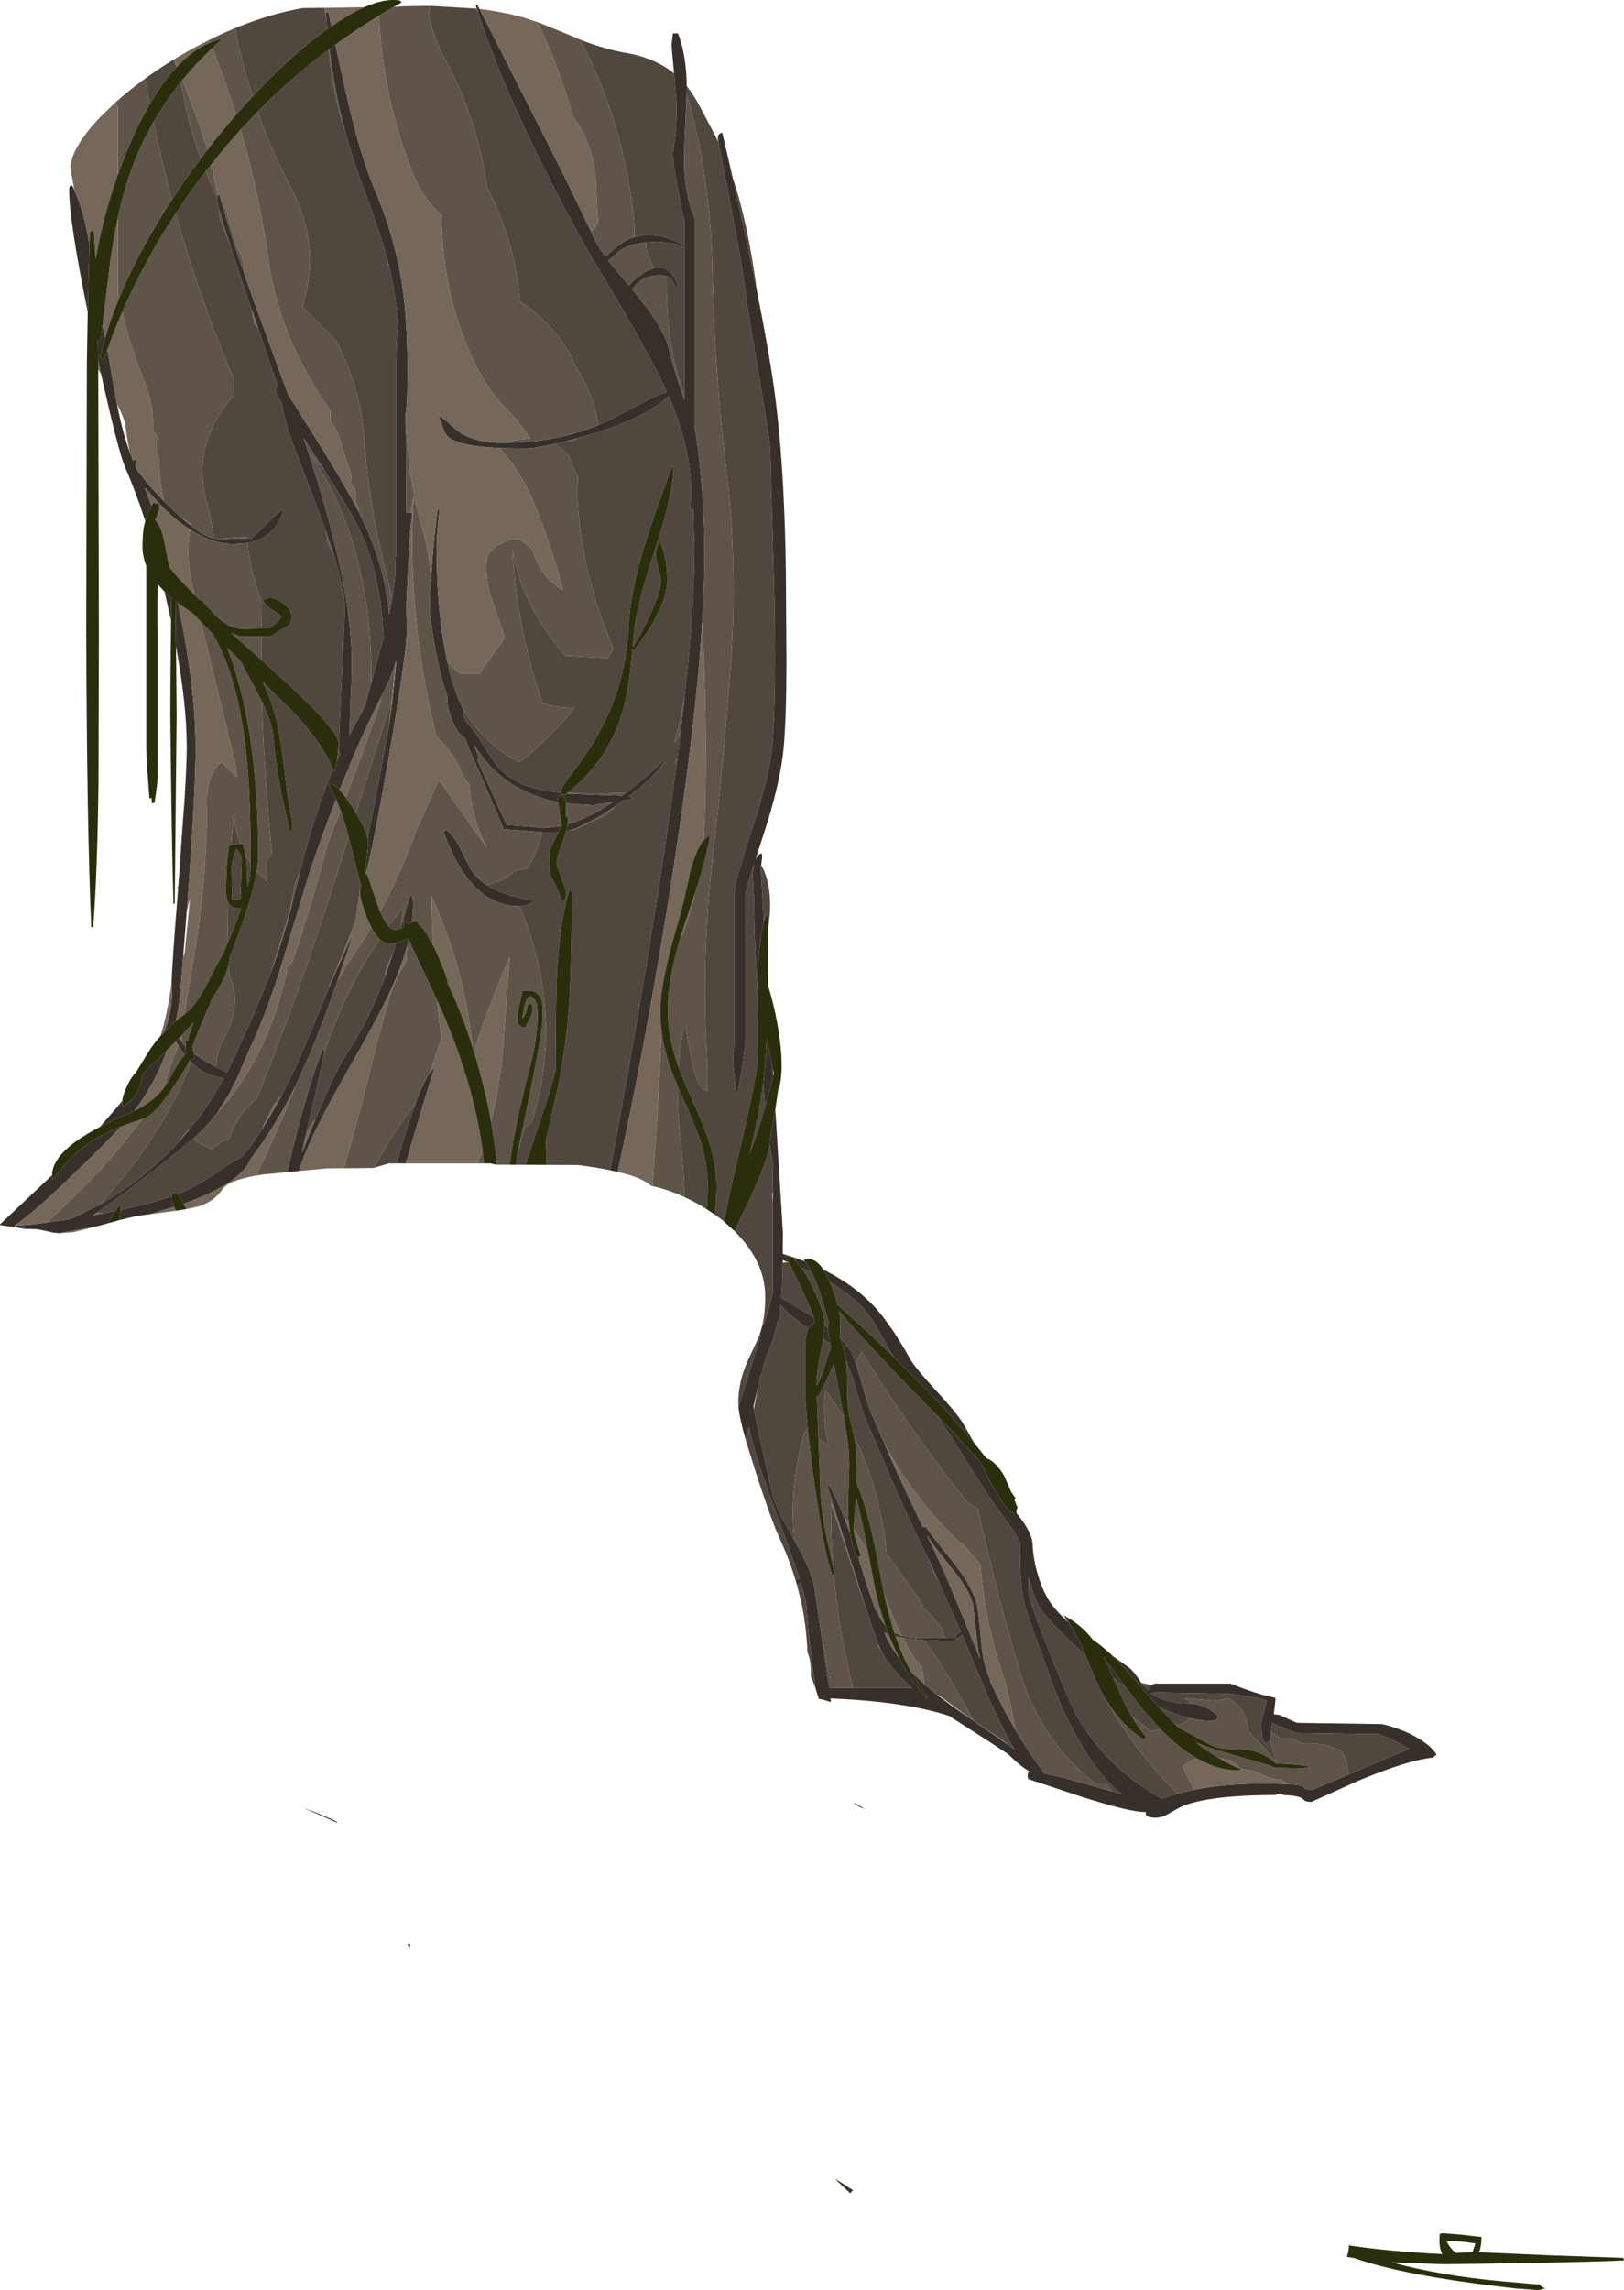 <?xml version="1.0" encoding="UTF-8" standalone="no"?>
<svg xmlns:ffdec="https://www.free-decompiler.com/flash" xmlns:xlink="http://www.w3.org/1999/xlink" ffdec:objectType="shape" height="905.3px" width="642.2px" xmlns="http://www.w3.org/2000/svg">
  <g transform="matrix(1.0, 0.0, 0.0, 1.0, -519.25, 0.0)">
    <path d="M803.35 56.15 L803.55 57.15 807.9 79.75 Q812.95 106.0 814.1 115.95 814.5 119.95 819.35 148.4 823.85 174.85 823.85 178.3 L825.6 239.45 825.75 261.35 Q825.7 283.65 824.6 295.3 823.5 306.2 817.95 323.6 811.05 345.0 809.6 351.55 L809.6 413.05 809.45 415.3 Q809.1 417.1 809.1 418.3 809.1 420.55 810.35 431.8 L811.1 431.8 812.75 421.75 814.1 412.3 814.1 352.3 817.5 341.35 Q817.0 343.25 816.9 346.05 L817.35 354.95 Q817.35 365.95 818.85 394.25 819.1 411.65 818.85 420.3 817.55 430.05 811.6 455.35 806.1 478.55 806.1 480.7 L806.1 480.9 805.35 482.7 Q803.7 481.35 801.95 480.15 802.6 473.7 802.6 469.2 802.6 460.5 799.6 451.1 797.8 445.55 793.0 434.7 789.45 426.75 787.5 421.5 788.1 412.65 789.9 405.25 790.4 405.75 790.5 406.35 L792.3 416.35 Q794.6 430.8 798.9 431.25 799.1 423.65 798.7 416.3 796.65 377.7 800.95 340.25 805.3 302.05 808.2 263.05 811.1 224.0 806.45 185.4 801.7 145.85 800.95 106.2 800.45 78.0 794.3 50.5 L790.8 36.65 790.8 34.0 Q793.45 37.3 796.15 42.35 L800.6 50.8 803.35 56.15 M821.3 364.65 L820.1 343.3 820.25 342.0 Q824.25 348.75 823.75 360.4 L823.1 366.95 823.1 364.45 Q823.1 362.85 822.9 362.45 L822.1 361.8 821.3 364.65 M818.35 339.15 L817.9 340.1 818.25 339.0 818.35 339.15 M818.6 115.15 Q814.6 95.4 808.85 69.75 810.8 75.55 812.45 82.05 816.0 95.9 818.6 115.15 M785.8 29.0 L785.85 29.65 786.85 41.45 786.8 45.15 Q786.7 50.4 786.2 54.15 L785.4 60.05 Q785.05 64.95 789.85 87.2 L789.85 96.95 Q778.8 91.1 770.1 93.75 770.25 89.8 769.85 86.1 766.05 50.7 750.4 18.95 L748.75 15.7 748.85 15.75 Q758.85 19.7 768.85 21.3 778.9 23.45 785.8 29.0 M708.35 5.15 Q715.3 26.3 727.45 52.25 738.75 76.3 753.1 101.55 773.6 135.3 781.4 151.65 L782.95 154.95 Q778.8 156.2 773.0 159.35 L759.95 166.2 755.75 168.1 Q754.25 156.25 747.4 145.85 746.35 144.2 745.85 142.2 738.6 128.2 724.85 119.2 723.1 95.5 711.85 74.2 708.05 46.9 695.25 23.45 690.35 14.5 688.85 5.15 689.1 3.65 689.7 2.35 L707.5 3.4 708.35 5.15 M738.65 175.5 L742.25 174.65 745.85 174.2 747.95 173.15 752.15 171.95 Q774.3 165.4 783.65 156.55 794.4 181.4 792.1 201.55 L793.4 201.25 793.85 217.45 Q793.85 239.8 789.95 275.55 L787.9 286.05 Q787.0 290.2 785.65 294.0 L788.3 289.9 787.05 300.1 Q785.3 301.9 786.9 301.3 782.3 336.25 774.85 381.3 767.65 424.7 760.5 462.6 755.2 461.5 748.05 460.55 L735.35 460.5 735.35 457.05 735.05 451.15 739.9 429.7 Q743.0 414.5 744.15 398.95 745.35 382.45 745.35 353.55 745.35 352.0 744.85 351.85 L744.35 352.05 Q740.5 364.5 739.45 386.05 738.95 397.1 739.1 422.55 737.35 429.65 733.75 440.45 L727.5 458.95 727.0 460.45 723.4 460.45 723.6 457.55 723.75 456.75 Q725.15 451.05 726.85 445.3 729.2 444.9 730.05 442.05 742.4 400.45 724.75 358.3 L724.85 358.3 727.95 357.7 730.1 356.55 729.85 355.8 Q718.5 354.2 711.85 349.9 L715.65 348.6 Q720.0 347.25 722.85 344.25 L727.85 343.25 Q732.0 336.55 733.55 329.0 L738.35 329.3 740.0 329.2 738.05 332.9 Q736.35 336.15 736.35 341.05 736.35 345.5 737.35 347.1 739.6 350.7 741.35 356.05 L742.6 355.8 742.95 354.3 743.1 352.05 741.25 346.75 Q739.35 342.1 739.35 341.55 739.35 339.35 741.6 333.3 L743.15 328.65 744.75 328.2 745.85 328.25 758.9 322.25 762.9 318.45 763.0 318.35 765.95 316.3 768.35 316.05 769.35 315.3 Q769.05 315.05 767.9 314.85 L769.95 313.3 770.5 313.0 770.3 313.0 Q778.4 306.6 782.1 301.05 L781.35 301.05 Q773.45 308.35 766.8 313.4 L757.85 313.7 743.55 313.55 Q759.2 301.15 765.0 282.8 767.2 275.75 768.35 266.5 L769.35 256.8 769.85 257.05 Q775.25 250.6 778.9 243.45 783.1 235.25 783.1 229.55 783.1 219.85 780.1 213.8 779.4 214.35 779.0 216.15 778.6 217.8 778.6 219.8 778.6 221.05 779.6 224.7 780.6 228.3 780.6 229.55 780.6 234.05 775.75 244.25 772.05 252.05 769.45 255.8 L769.85 250.8 Q770.9 239.45 778.0 218.1 784.9 197.3 785.6 186.3 L785.1 184.05 Q778.0 203.3 774.55 214.25 768.4 233.85 767.85 247.55 766.8 272.3 753.8 293.65 750.55 299.0 745.05 306.25 741.1 311.45 741.1 312.45 L741.2 313.45 Q735.1 312.75 730.55 311.55 722.0 309.2 717.2 304.3 714.9 301.95 710.15 294.1 706.9 288.7 703.3 284.95 L702.9 283.75 702.3 282.1 702.85 281.3 701.85 279.25 Q710.3 293.75 723.95 301.05 L724.85 301.25 Q736.8 291.8 746.5 279.7 741.1 280.0 734.85 278.25 L733.85 278.25 Q723.7 248.9 721.85 217.2 725.45 239.1 742.85 259.25 L759.7 260.2 761.85 256.25 Q749.75 228.8 747.7 199.25 747.35 194.05 747.85 188.2 746.3 185.85 745.35 183.05 744.45 180.45 743.6 179.55 741.9 177.65 740.15 176.65 L738.65 175.5 M769.9 96.65 L772.65 96.1 769.85 97.2 769.9 96.65 M774.8 95.8 L779.7 95.55 784.6 96.1 Q787.7 96.65 789.85 97.55 L789.85 156.2 Q785.3 143.9 783.8 130.2 782.65 119.95 782.85 109.15 784.25 109.65 785.1 110.85 786.15 113.15 786.85 113.55 L787.35 113.05 Q784.5 104.15 777.8 106.05 L775.7 101.3 Q774.45 98.65 774.8 95.8 M647.55 3.1 L648.3 7.2 648.65 11.3 648.65 11.5 Q634.4 21.7 619.15 38.15 614.85 24.9 612.2 11.15 626.05 5.45 638.85 3.2 L647.55 3.1 M598.65 62.65 Q592.6 70.65 587.25 78.95 L585.95 74.1 Q582.65 61.3 579.95 48.3 584.7 40.0 590.8 32.4 593.25 48.0 598.65 62.65 M588.75 84.4 Q594.15 76.15 600.25 68.2 L600.6 67.75 Q602.7 72.85 605.15 77.9 L605.1 78.95 Q605.1 79.75 605.8 82.4 L605.8 85.2 610.35 97.15 Q613.25 106.2 617.85 119.65 L618.8 122.35 619.85 128.2 621.25 129.6 628.9 152.2 628.8 152.35 Q628.35 153.15 628.35 155.05 628.35 155.65 630.75 159.65 631.35 164.8 634.5 173.95 L643.1 196.5 648.35 210.55 648.65 214.2 651.1 219.15 651.3 219.5 Q655.6 233.5 655.6 240.7 L655.15 252.15 654.5 254.45 654.85 258.3 654.5 265.85 653.35 290.95 653.4 294.8 653.1 294.8 Q653.1 297.05 653.35 297.8 L653.65 297.8 653.7 298.1 652.45 300.7 652.7 299.05 Q653.1 295.95 653.1 293.7 653.1 288.7 630.95 268.4 L622.6 260.8 622.6 251.55 626.35 251.55 Q630.05 249.15 633.25 247.4 634.6 246.4 634.6 243.55 634.6 240.75 630.55 238.0 626.2 235.05 623.35 237.3 624.0 239.3 626.85 241.0 630.05 243.0 630.6 243.8 628.55 246.65 625.85 248.3 L622.65 248.4 622.8 238.25 Q618.3 226.1 617.05 214.65 623.9 213.4 627.8 208.75 630.5 205.5 631.35 201.55 629.2 202.4 625.4 206.35 620.65 211.25 618.6 212.8 L616.85 212.85 616.8 212.2 605.9 213.05 605.35 213.05 603.8 212.85 Q603.0 205.8 601.15 199.1 594.6 175.5 611.8 156.2 L611.8 150.2 Q598.1 117.9 588.75 84.4 M621.15 44.15 Q634.3 30.8 649.2 19.65 650.65 36.25 655.5 51.25 L655.65 51.7 Q658.65 62.85 665.0 79.95 670.05 93.75 672.55 103.1 L672.55 103.15 672.75 104.8 672.85 104.85 673.05 105.0 673.6 107.4 Q675.65 116.5 676.6 126.85 676.1 134.4 675.85 142.55 L675.85 218.15 675.6 222.3 675.55 227.45 Q675.15 231.6 674.35 236.35 L671.5 224.3 Q665.1 199.75 663.25 173.3 661.85 152.75 651.8 134.2 L638.8 121.2 639.25 119.75 Q646.05 96.6 634.4 74.4 626.65 59.6 621.15 44.15 M662.25 204.65 L661.2 202.45 661.0 201.0 661.8 202.2 662.25 204.65 M650.95 304.15 L650.75 304.55 Q643.8 321.2 637.9 344.45 L635.8 349.85 635.55 350.5 634.0 359.7 Q630.25 372.75 626.15 384.95 L626.15 385.0 626.05 385.2 Q620.95 398.65 611.85 418.05 L609.0 423.85 Q606.25 422.7 603.65 421.25 L604.8 421.25 Q605.05 415.75 607.55 411.15 615.35 396.7 609.8 385.25 L609.65 381.45 610.1 378.5 Q618.85 356.4 620.8 344.35 622.6 346.4 624.8 348.25 L624.8 340.25 626.8 337.25 Q623.65 307.1 622.85 277.4 627.0 286.0 627.35 291.55 627.95 299.85 629.95 310.55 631.15 316.85 633.85 328.8 L634.6 328.3 634.6 323.8 Q633.3 317.8 631.9 305.85 630.45 293.55 629.25 287.7 627.2 277.75 623.1 269.55 L634.65 280.95 Q646.9 293.95 650.95 304.15 M594.85 419.9 Q600.5 425.5 607.75 426.2 603.75 433.45 599.15 440.0 L598.8 440.25 598.6 440.75 594.65 445.85 Q593.0 447.25 591.5 449.05 L590.05 451.1 590.55 450.7 Q581.3 461.0 569.95 469.05 564.45 472.95 558.5 476.25 L559.6 475.35 562.4 472.05 Q584.75 446.5 594.85 419.9 M564.85 478.7 L560.3 479.6 557.35 479.5 Q562.35 476.15 570.15 470.3 584.45 459.55 594.85 450.8 L596.05 449.8 596.8 451.3 602.8 454.3 605.75 452.25 606.8 451.3 609.8 450.3 Q613.15 440.6 620.8 434.25 637.85 391.85 651.4 348.85 L657.1 330.8 661.85 349.55 662.05 349.5 661.95 349.95 661.9 350.25 661.85 350.25 659.85 364.25 653.2 381.0 649.75 388.85 649.2 390.8 649.1 391.0 639.2 414.95 Q634.95 424.75 630.5 433.15 L627.75 436.35 622.85 446.3 622.85 446.4 Q619.15 452.15 615.35 457.0 610.9 459.45 605.75 463.0 598.5 467.95 593.7 470.2 L589.4 472.05 588.85 471.55 587.35 471.8 587.15 472.7 587.15 472.85 Q579.0 475.7 566.85 478.3 L566.85 477.7 Q566.85 476.15 566.6 476.2 566.5 476.2 566.35 476.55 L564.85 478.7 M673.0 287.25 Q671.25 297.75 666.8 320.35 L664.65 331.45 Q663.8 327.7 660.05 321.35 L673.7 277.85 674.3 275.85 673.0 287.25 M666.1 269.7 Q666.2 259.7 665.4 250.2 661.9 208.45 641.8 179.2 L647.45 185.8 Q657.7 201.85 660.85 208.3 666.8 220.35 669.25 235.3 670.5 242.95 670.9 252.15 L670.7 252.95 666.1 269.7 M733.85 327.3 L733.85 327.25 734.45 327.3 734.35 327.3 733.85 327.3 M672.9 366.1 L678.85 358.25 677.9 366.1 677.55 367.25 675.5 367.55 Q674.25 367.55 672.9 366.1 M675.9 372.75 L674.7 376.65 671.85 383.25 671.65 385.75 671.6 385.8 671.6 385.9 Q664.8 404.3 655.1 418.55 651.9 423.35 644.15 442.05 L644.1 442.15 644.1 442.2 643.9 442.55 Q642.0 444.95 640.4 447.8 L647.6 416.3 647.55 416.05 Q655.25 392.3 669.35 371.25 671.3 373.05 673.35 373.05 L675.9 372.75 M667.15 461.65 Q674.35 448.1 683.55 436.2 680.65 444.0 677.15 456.1 L676.15 459.9 673.05 459.9 669.95 460.8 667.15 461.65 M776.45 310.4 L776.9 310.25 776.85 309.95 776.45 310.4 M844.75 501.7 L847.75 503.4 844.85 501.9 844.75 501.7 M970.65 665.3 L974.8 666.15 974.35 666.55 973.0 668.15 970.65 665.3 M841.75 667.4 L840.65 664.5 839.9 662.7 839.9 660.75 Q839.9 656.2 838.55 653.1 838.1 642.65 836.15 633.5 L834.45 626.65 835.85 625.5 Q837.95 632.25 838.1 634.55 839.0 648.0 841.75 667.4 M833.85 624.65 Q831.25 616.1 827.1 607.1 824.5 601.45 818.55 583.4 L814.15 569.3 815.4 564.15 Q817.65 575.2 826.05 597.75 832.4 614.7 835.45 624.1 L833.85 624.65 M811.3 556.25 L811.2 554.6 Q811.2 545.95 815.25 537.2 L817.8 531.8 819.45 528.15 820.2 527.7 818.9 531.75 811.3 556.25 M820.7 524.05 Q821.85 519.1 821.85 512.45 821.85 500.5 812.55 489.7 L809.7 486.65 Q823.3 459.05 823.6 452.25 824.3 457.2 825.1 460.7 L824.85 461.8 824.85 471.2 Q824.6 471.7 824.6 472.3 L824.85 475.3 824.85 511.3 821.5 523.45 820.7 524.05 M821.05 428.1 L821.85 437.4 Q819.3 446.05 815.7 456.15 819.3 441.45 821.05 428.1 M851.45 528.9 L851.3 528.5 851.35 527.65 851.6 523.8 Q851.6 521.25 851.05 518.3 862.1 531.3 883.25 552.85 L889.95 559.75 895.15 567.65 909.85 590.8 Q913.35 596.0 918.95 603.6 921.35 607.1 922.65 609.95 L922.6 611.55 Q922.6 627.9 924.5 634.6 926.1 640.3 934.35 662.55 939.4 677.35 947.5 690.8 955.2 703.55 963.0 709.3 L959.0 708.15 956.9 705.35 952.9 705.35 Q930.85 688.6 922.6 660.85 913.05 628.85 905.9 596.3 902.25 594.6 899.85 591.55 878.1 563.8 860.0 534.35 L857.6 538.6 856.1 534.8 Q854.7 532.05 851.45 528.9 M857.05 567.8 L856.1 563.8 Q854.7 559.15 854.4 553.2 L854.2 543.15 853.8 537.95 Q855.65 541.85 857.75 549.15 860.35 558.15 861.6 561.05 L871.85 584.95 Q878.4 600.2 882.85 609.05 L886.15 615.85 888.0 620.25 Q889.05 622.75 890.35 624.95 L899.2 645.15 Q897.2 646.05 897.15 646.8 897.1 647.25 897.5 647.6 L884.05 647.55 883.9 647.35 893.4 647.35 Q892.25 647.05 892.35 645.25 L892.0 644.25 889.45 640.85 Q887.1 638.05 883.9 635.3 883.9 633.8 883.2 632.85 L869.9 614.3 869.85 613.35 Q866.95 587.65 857.05 567.8 M847.5 506.95 Q857.5 512.85 862.6 519.55 865.0 522.65 869.4 530.75 871.05 533.85 872.75 536.45 862.7 526.75 850.5 515.85 849.5 512.05 847.75 507.65 L847.5 506.95 M830.8 498.95 L831.2 499.1 835.85 508.65 Q840.05 517.55 841.05 520.8 L828.15 512.95 828.35 510.2 Q828.65 506.25 828.75 499.1 L828.8 499.1 830.8 498.95 M836.2 501.2 L840.2 503.05 Q842.9 508.35 845.0 515.85 L847.1 523.3 846.85 523.3 846.65 524.0 846.6 524.75 845.35 523.8 845.35 523.3 Q845.35 518.6 840.4 508.4 838.25 504.0 836.2 501.2 M847.5 531.2 L847.85 533.1 Q846.7 535.45 845.35 540.3 844.05 544.9 842.1 547.8 L842.1 547.3 Q842.1 543.15 843.75 534.85 L844.75 529.15 847.5 531.2 M839.0 525.1 Q837.6 527.55 837.6 534.05 L837.6 547.2 Q837.6 554.35 838.8 565.9 L837.9 565.3 837.1 567.35 Q831.2 588.55 833.35 608.8 825.7 595.4 824.6 590.3 L820.25 570.85 Q818.45 562.75 817.35 556.95 L817.6 555.85 818.85 549.05 818.85 548.85 Q821.25 538.6 823.85 532.3 825.65 528.0 826.8 522.35 827.85 520.85 827.85 519.55 827.85 518.0 827.65 517.75 L827.55 517.75 827.85 515.7 Q830.5 519.45 838.9 525.05 L839.0 525.1 M848.95 622.4 L849.35 622.3 848.7 619.3 Q847.75 606.9 847.85 594.3 L847.9 592.05 848.9 595.25 847.85 594.3 866.85 651.35 867.55 652.25 Q871.3 659.65 879.9 667.3 L856.6 667.3 Q850.95 645.2 848.95 622.4 M842.9 568.65 L842.25 551.75 842.85 551.8 Q844.1 550.05 847.2 543.25 L849.0 539.2 850.05 544.7 852.95 560.3 Q849.65 554.8 845.75 549.8 845.35 551.5 845.25 553.3 844.75 562.45 846.9 571.3 L842.9 568.65 M844.15 646.95 Q846.3 657.15 847.85 667.3 L847.1 667.3 846.9 666.0 844.15 646.95 M920.55 682.85 L923.7 688.5 924.0 689.05 920.65 683.6 920.55 682.85 M789.9 473.2 Q789.7 462.8 788.55 452.4 787.1 440.0 787.2 429.4 L789.75 435.15 Q794.5 445.7 796.15 450.95 799.1 460.05 799.1 468.8 799.1 472.9 798.7 478.0 795.6 476.0 792.15 474.3 L789.9 473.2 M651.6 719.7 L652.6 720.2 652.45 720.55 651.45 720.05 651.6 719.7 M649.85 719.35 Q644.6 716.95 639.1 714.7 L643.65 716.25 650.05 718.95 649.85 719.35 M984.95 709.05 L983.85 709.35 978.9 711.05 Q964.8 703.45 954.7 691.85 946.7 682.65 942.1 672.05 938.0 662.7 932.15 647.65 926.1 631.95 926.1 630.4 L926.0 623.45 926.75 626.4 Q928.9 633.95 931.85 637.55 938.8 645.75 948.4 654.15 L952.5 664.0 Q954.45 668.45 956.8 672.2 968.2 692.55 984.95 709.05 M884.65 648.35 L895.85 648.8 Q897.75 647.9 898.9 646.95 L899.7 646.3 909.6 669.85 Q915.5 683.15 920.3 691.45 L919.15 690.65 918.55 690.2 915.85 688.05 904.2 680.15 Q899.8 671.9 894.85 663.75 889.85 655.45 884.65 648.35 M959.5 663.25 L964.15 666.65 971.5 676.2 978.15 683.55 974.95 684.35 974.15 684.1 966.75 678.45 963.6 672.6 959.5 663.25 M984.4 682.0 L977.1 674.45 Q983.85 677.85 989.9 679.25 L986.95 681.35 984.4 682.0 M857.15 712.75 L859.75 714.15 861.1 714.9 Q859.95 714.7 858.7 714.05 L857.15 712.75 M1021.8 684.6 L1022.3 681.0 Q1025.85 682.8 1031.85 685.05 L1064.6 685.55 Q1070.05 687.65 1072.4 689.05 L1076.6 691.3 1053.1 701.2 1052.5 701.5 Q1052.1 696.5 1049.95 692.35 1047.9 691.4 1045.85 690.6 1041.05 688.8 1033.95 689.35 L1030.95 687.35 1025.95 687.35 1021.8 684.6 M990.45 673.45 L988.95 673.35 Q980.5 673.2 975.35 670.05 L974.2 669.2 976.85 669.05 1005.6 669.55 1015.35 671.0 Q1019.15 671.75 1020.1 672.3 L1020.1 672.8 1018.8 677.45 Q1018.1 680.5 1018.1 681.8 1018.1 684.55 1018.25 685.55 1018.6 688.4 1019.85 689.05 L1021.1 688.25 1021.4 688.0 1023.95 696.35 1012.95 684.35 1012.9 683.4 Q1011.65 674.95 1004.95 671.35 L999.95 672.35 987.95 671.35 990.45 673.45 M578.5 41.15 Q577.5 36.1 576.65 31.05 L576.85 30.9 Q582.2 27.05 587.85 23.6 L589.15 26.5 Q583.6 32.35 578.5 41.15 M618.35 341.15 Q618.15 347.85 617.1 350.55 617.1 343.05 616.3 337.8 L618.35 341.15 M614.35 333.6 L611.4 333.95 610.6 334.15 611.8 321.25 Q612.2 327.95 614.35 333.6 M609.45 356.8 Q610.85 359.4 614.6 359.05 613.5 362.7 609.4 372.5 609.25 364.7 609.45 356.8 M610.85 342.95 Q610.85 341.35 611.45 339.3 L612.6 335.8 612.6 335.55 Q613.7 336.65 614.2 337.6 614.85 338.85 614.85 340.55 L614.35 355.55 611.1 355.8 611.1 355.3 610.85 342.95" fill="#50473e" fill-rule="evenodd" stroke="none"/>
    <path d="M818.85 394.25 Q817.35 365.95 817.35 354.95 L816.9 346.05 Q817.0 343.25 817.5 341.35 L814.1 352.3 814.1 412.3 812.75 421.75 811.1 431.8 810.35 431.8 Q809.1 420.55 809.1 418.3 809.1 417.1 809.45 415.3 L809.6 413.05 809.6 351.55 Q811.05 345.0 817.95 323.6 823.5 306.2 824.6 295.3 825.7 283.65 825.75 261.35 L825.6 239.45 823.85 178.3 Q823.85 174.85 819.35 148.4 814.5 119.95 814.1 115.95 812.95 106.0 807.9 79.75 L803.55 57.15 803.35 56.15 803.1 54.8 Q803.1 53.25 804.0 52.8 804.4 52.55 804.85 52.45 L806.45 59.25 808.85 69.75 Q814.6 95.4 818.6 115.15 823.25 138.5 825.35 153.5 830.1 187.85 830.1 239.45 L830.25 261.7 Q830.2 284.4 829.1 296.05 827.95 307.9 822.9 324.5 L818.25 339.0 817.9 340.1 818.35 339.15 Q819.1 337.7 820.35 337.3 820.8 338.15 820.5 339.95 L820.25 342.0 820.1 343.3 821.3 364.65 Q818.9 374.2 818.75 389.8 L818.85 394.25 M790.8 34.0 L790.8 36.65 790.35 47.7 790.25 49.55 Q789.6 61.75 789.95 68.05 790.6 78.2 793.85 85.95 L793.85 167.8 Q795.75 179.55 796.85 193.15 797.85 206.2 797.85 217.7 797.85 230.35 796.95 245.6 794.15 290.9 783.1 359.0 773.7 416.85 763.5 463.25 L760.5 462.6 Q767.65 424.7 774.85 381.3 782.3 336.25 786.9 301.3 L787.05 300.1 788.3 289.9 789.95 275.55 Q793.85 239.8 793.85 217.45 L793.4 201.25 792.1 201.55 Q794.4 181.4 783.65 156.55 774.3 165.4 752.15 171.95 L747.95 173.15 742.25 174.65 738.65 175.5 Q730.55 177.3 725.85 177.3 L716.7 177.1 Q700.9 176.4 696.75 172.9 695.05 171.55 694.3 168.7 693.4 165.55 692.35 164.3 693.85 164.7 695.9 166.55 L700.05 170.2 Q706.1 174.65 716.15 175.05 L717.95 175.05 Q738.65 175.05 755.75 168.1 L759.95 166.2 773.0 159.35 Q778.8 156.2 782.95 154.95 L781.4 151.65 Q773.6 135.3 753.1 101.55 738.75 76.3 727.45 52.25 715.3 26.3 708.35 5.15 L707.8 3.4 707.35 2.05 708.1 2.05 708.85 3.55 708.9 3.6 731.2 47.5 Q742.65 69.9 750.1 85.55 L751.05 87.55 753.05 91.75 753.85 93.55 Q755.45 97.05 758.7 101.55 L760.55 99.75 Q763.7 96.65 766.8 95.05 768.4 94.2 770.1 93.75 778.8 91.1 789.85 96.95 L789.85 87.2 Q785.05 64.95 785.4 60.05 L786.2 54.15 Q786.7 50.4 786.8 45.15 L786.85 41.45 785.85 29.65 785.8 29.0 Q784.85 19.0 784.85 17.8 L784.95 16.3 785.1 15.3 785.35 13.2 787.35 13.2 Q788.5 16.15 789.25 19.45 790.45 24.75 790.75 31.05 L790.8 34.0 M772.65 96.1 L769.9 96.65 Q765.95 97.7 763.45 99.8 761.4 101.85 760.45 102.5 L759.75 102.95 760.75 104.25 767.9 112.8 Q770.65 109.85 773.6 108.0 775.85 106.55 777.8 106.05 784.5 104.15 787.35 113.05 L786.85 113.55 Q786.15 113.15 785.1 110.85 784.25 109.65 782.85 109.15 L780.6 108.8 Q773.9 108.8 770.5 112.85 L769.3 114.5 770.05 115.4 Q782.1 129.75 783.85 138.3 784.8 142.95 789.85 158.15 L789.85 156.2 789.85 97.55 Q787.7 96.65 784.6 96.1 L779.7 95.55 774.8 95.8 772.65 96.1 M648.3 7.2 L648.1 4.95 649.1 4.7 650.35 10.4 649.05 11.25 649.05 11.3 648.7 11.5 648.65 11.3 648.3 7.2 M560.85 133.55 Q559.7 137.5 558.85 141.3 L559.8 141.95 560.35 142.05 561.7 138.25 564.95 156.7 565.5 159.6 Q567.6 170.6 570.55 178.7 L571.9 182.1 Q572.45 181.55 573.35 181.55 L573.3 182.4 Q572.9 183.1 572.85 184.3 L573.7 186.15 576.6 189.85 Q580.0 193.95 584.1 198.1 L585.55 199.55 591.45 205.05 594.75 207.8 Q600.2 212.05 603.8 212.85 L605.35 213.05 605.9 213.05 616.85 212.85 618.6 212.8 Q620.65 211.25 625.4 206.35 629.2 202.4 631.35 201.55 630.5 205.5 627.8 208.75 623.9 213.4 617.05 214.65 L611.75 215.05 Q603.3 215.05 594.45 209.4 590.65 206.95 586.75 203.5 L585.45 202.3 583.1 200.05 576.55 192.85 579.2 200.0 Q577.65 202.95 576.85 205.45 L576.7 206.0 Q572.9 194.2 568.85 185.05 566.1 178.75 559.3 148.25 L558.1 142.7 557.95 134.9 558.6 134.45 559.1 134.05 559.8 128.6 559.85 128.8 560.85 133.55 M649.55 19.4 L650.35 18.8 651.9 17.65 Q654.9 31.65 656.85 40.1 661.75 61.55 667.6 75.3 675.05 93.0 677.95 110.55 680.35 124.95 680.35 144.7 680.35 156.6 680.15 159.3 L679.65 163.9 679.75 168.8 679.85 184.2 679.95 202.55 681.55 202.55 682.35 202.55 Q681.3 209.4 680.85 220.05 L680.0 237.85 679.95 238.75 680.1 249.3 Q680.1 258.25 672.9 299.95 666.8 335.05 663.85 345.7 L663.6 345.95 663.55 346.0 664.2 339.75 664.85 333.3 664.65 331.45 666.8 320.35 Q671.25 297.75 673.0 287.25 L673.6 283.05 Q674.95 273.5 675.95 261.15 L675.55 262.35 Q673.6 268.55 670.85 273.8 L669.85 275.75 Q663.35 288.55 657.35 302.9 L657.35 303.2 Q657.35 304.75 656.85 304.45 L656.75 304.4 654.55 309.75 653.6 312.2 Q651.55 310.0 650.15 309.85 L649.6 309.85 649.1 310.05 649.35 310.45 649.7 311.05 652.15 315.95 Q647.4 328.15 641.85 344.3 L631.4 378.75 Q624.95 400.25 617.6 415.55 L613.3 425.55 613.3 425.6 609.75 432.7 605.35 439.65 Q601.35 445.05 596.05 449.8 L594.85 450.8 Q584.45 459.55 570.15 470.3 562.35 476.15 557.35 479.5 L556.05 480.4 560.3 479.6 564.85 478.7 564.4 479.45 562.05 483.55 557.65 484.75 542.65 487.5 540.35 487.25 534.05 485.9 529.5 485.8 520.1 484.4 520.1 484.3 519.35 484.2 519.25 484.0 539.85 464.55 Q539.85 466.1 540.1 466.25 L540.35 466.05 Q546.6 457.8 552.05 453.6 554.65 451.6 557.75 449.85 561.9 447.45 567.0 445.4 559.95 453.1 546.55 465.85 532.45 479.4 525.95 483.85 L524.85 484.6 525.4 484.55 531.85 484.05 537.9 483.25 547.35 481.85 553.0 479.05 558.5 476.25 Q564.45 472.95 569.95 469.05 581.3 461.0 590.55 450.7 L594.65 445.85 598.6 440.75 599.15 440.0 Q603.75 433.45 607.75 426.2 600.5 425.5 594.85 419.9 L594.2 419.3 594.4 418.85 594.85 419.3 595.1 419.2 595.85 418.5 596.1 418.05 596.1 417.55 595.95 416.45 597.75 417.7 Q600.65 419.65 603.65 421.25 606.25 422.7 609.0 423.85 L611.85 418.05 Q620.95 398.65 626.05 385.2 L626.15 385.0 626.15 384.95 Q631.65 370.15 635.3 355.1 L635.85 352.8 637.9 344.45 Q643.8 321.2 650.75 304.55 L650.95 304.15 651.35 305.3 Q652.0 303.35 652.45 300.7 L653.7 298.1 653.65 297.8 653.35 297.8 Q653.1 297.05 653.1 294.8 L653.4 294.8 653.35 290.95 654.5 265.85 654.85 258.3 655.15 252.15 655.6 240.7 Q655.6 233.5 651.3 219.5 L648.35 210.55 643.1 196.5 634.5 173.95 Q631.35 164.8 630.75 159.65 628.35 155.65 628.35 155.05 628.35 153.15 628.8 152.35 L628.9 152.2 621.25 129.6 618.8 122.35 617.85 119.65 Q613.25 106.2 610.35 97.15 607.0 86.95 605.8 82.4 605.1 79.75 605.1 78.95 L605.15 77.9 605.25 77.5 605.35 77.1 605.35 76.95 606.1 76.95 607.2 80.95 Q610.5 92.95 616.55 110.25 L620.0 120.0 633.1 155.75 646.85 177.7 649.4 181.85 650.55 183.75 Q656.85 194.15 660.55 201.25 L661.2 202.45 662.25 204.65 Q671.65 224.2 673.1 242.8 L674.35 236.35 Q675.15 231.6 675.55 227.45 L675.6 222.3 675.85 218.15 675.85 142.55 Q676.1 134.4 676.6 126.85 675.65 116.5 673.6 107.4 L673.05 105.0 672.55 103.1 Q670.05 93.75 665.0 79.95 658.65 62.85 655.65 51.7 L655.2 50.0 Q651.6 35.95 649.55 19.4 M689.7 228.6 L690.35 219.95 Q691.45 207.0 692.35 201.05 L693.1 201.05 Q691.85 212.3 691.85 214.95 691.85 234.55 694.15 250.4 695.0 256.3 696.15 261.5 698.4 271.8 701.85 279.25 L702.85 281.3 702.3 282.1 702.9 283.75 703.3 284.95 Q706.9 288.7 710.15 294.1 714.9 301.95 717.2 304.3 722.0 309.2 730.55 311.55 735.1 312.75 741.2 313.45 L741.2 313.5 Q741.3 313.95 741.5 314.0 L742.85 314.05 743.35 313.7 758.85 314.3 764.65 314.5 765.2 314.55 766.8 313.4 Q773.45 308.35 781.35 301.05 L782.1 301.05 Q778.4 306.6 770.3 313.0 L769.95 313.3 767.9 314.85 Q769.05 315.05 769.35 315.3 L768.35 316.05 765.95 316.3 763.0 318.35 762.9 318.45 762.3 318.85 Q751.95 325.85 744.75 328.2 L743.15 328.65 743.3 328.05 743.75 325.85 Q752.0 323.4 761.65 317.0 L761.85 316.9 758.75 317.45 753.85 318.3 743.05 317.6 742.9 316.35 Q742.25 313.6 739.6 315.05 L740.0 317.1 Q722.7 313.75 712.05 301.7 709.2 298.45 706.6 294.25 L708.6 299.55 707.95 300.35 719.6 326.05 729.5 326.85 733.85 327.3 734.35 327.3 734.45 327.3 741.4 326.5 740.7 327.85 740.0 329.2 738.35 329.3 733.55 329.0 732.1 328.85 718.35 327.8 Q717.35 324.8 705.0 296.65 L703.0 291.75 Q700.4 290.1 698.4 285.55 696.1 280.35 696.1 276.45 L696.15 275.2 Q692.0 264.15 689.1 241.3 689.1 236.7 689.7 228.6 M711.85 349.9 Q718.5 354.2 729.85 355.8 L730.1 356.55 727.95 357.7 724.85 358.3 724.75 358.3 Q711.5 358.25 702.4 344.85 699.5 340.55 697.05 334.9 L694.6 328.8 695.4 328.35 695.85 328.05 Q698.95 330.6 701.3 335.35 L705.35 343.5 Q707.7 347.2 711.85 349.9 M647.45 185.8 L641.8 177.05 639.3 173.15 Q650.8 207.0 655.35 232.25 656.05 235.15 656.35 238.1 658.35 251.05 658.35 261.55 658.35 268.65 657.85 277.95 L657.45 290.55 663.45 279.3 663.55 279.1 666.1 269.7 670.7 252.95 670.9 252.15 Q670.5 242.95 669.25 235.3 666.8 220.35 660.85 208.3 657.7 201.85 647.45 185.8 M677.9 366.1 L681.35 354.05 682.1 354.05 682.6 356.3 Q682.7 360.25 682.15 364.55 681.4 364.85 680.7 365.3 L680.6 365.35 679.85 364.55 679.35 364.05 679.1 363.7 Q678.85 363.65 678.85 365.2 L679.05 366.4 678.95 366.45 677.75 367.15 677.55 367.25 677.9 366.1 M675.9 372.75 L676.45 372.6 679.65 371.5 680.35 371.2 Q680.55 371.15 680.7 371.05 L680.9 371.5 680.2 374.2 Q678.35 380.9 675.2 388.25 670.6 399.0 658.1 420.8 645.65 442.55 641.05 453.4 638.95 458.3 637.5 462.9 L632.8 463.35 Q640.35 430.8 647.1 414.05 L647.55 416.05 647.6 416.3 640.4 447.8 638.6 455.85 641.6 448.25 644.0 442.4 644.1 442.2 644.1 442.15 644.15 442.05 Q651.9 423.35 655.1 418.55 664.8 404.3 671.6 385.9 L671.6 385.8 671.65 385.75 674.7 376.65 675.9 372.75 M652.8 382.4 Q656.25 374.45 659.1 369.05 L652.8 387.55 Q646.7 404.95 642.3 415.6 L636.1 429.35 Q628.15 445.25 618.35 458.2 614.35 467.9 591.95 475.8 L590.15 472.85 589.8 472.45 589.4 472.05 593.7 470.2 Q598.5 467.95 605.75 463.0 610.9 459.45 615.35 457.0 619.15 452.15 622.85 446.4 626.75 440.25 630.5 433.15 634.95 424.75 639.2 414.95 L649.1 391.0 649.2 390.8 652.8 382.4 M683.55 436.2 Q686.8 427.35 689.3 423.95 690.25 422.6 691.1 422.05 687.25 434.0 679.7 459.9 L676.15 459.9 677.15 456.1 Q680.65 444.0 683.55 436.2 M825.85 438.6 L828.85 487.3 828.8 495.65 Q833.35 497.05 837.55 498.65 L838.15 499.5 840.2 503.05 836.2 501.2 834.35 499.0 Q831.9 496.5 829.6 496.3 L831.1 498.95 831.2 499.1 830.8 498.95 828.8 498.15 828.75 499.1 Q828.65 506.25 828.35 510.2 L828.15 512.95 841.05 520.8 841.35 522.3 Q841.35 523.05 840.75 523.4 L839.5 524.35 839.0 525.1 838.9 525.05 Q830.5 519.45 827.85 515.7 L827.55 517.75 827.65 517.75 Q827.85 518.0 827.85 519.55 827.85 520.85 826.8 522.35 825.65 528.0 823.85 532.3 821.25 538.6 818.85 548.85 L817.55 554.5 817.2 556.15 817.35 556.95 Q818.45 562.75 820.25 570.85 L824.6 590.3 Q825.7 595.4 833.35 608.8 L833.4 608.9 Q837.15 615.4 839.25 620.65 L839.35 620.55 839.3 620.8 Q841.15 625.6 841.6 629.3 L844.15 646.95 846.9 666.0 847.1 667.3 847.85 667.3 856.6 667.3 879.9 667.3 Q871.3 659.65 867.55 652.25 866.5 650.25 865.85 648.3 859.3 628.95 848.9 595.25 L847.9 592.05 846.35 587.05 847.1 587.05 Q850.1 592.35 853.0 599.65 L855.45 606.0 Q856.35 611.5 858.35 615.8 L858.7 615.7 859.2 617.35 Q862.75 628.85 865.65 636.8 L866.1 636.8 Q867.15 640.0 869.3 642.4 L870.65 646.05 869.0 645.3 870.1 647.8 Q871.9 651.55 874.9 655.5 877.75 660.95 881.2 665.75 L883.55 668.8 885.85 671.55 886.1 671.05 884.6 669.0 884.25 668.5 882.55 665.95 879.4 660.65 884.85 665.85 889.95 670.05 896.15 674.7 913.85 686.85 Q916.3 688.55 918.55 690.2 L919.15 690.65 920.3 691.45 Q915.5 683.15 909.6 669.85 L899.7 646.3 898.9 646.95 Q897.75 647.9 895.85 648.8 L884.65 648.35 876.25 647.4 873.4 646.8 872.9 645.35 875.9 646.7 881.85 647.55 884.05 647.55 897.5 647.6 Q897.1 647.25 897.15 646.8 897.2 646.05 899.2 645.15 L890.35 624.95 886.15 615.85 882.85 609.05 Q878.4 600.2 871.85 584.95 L861.6 561.05 Q860.35 558.15 857.75 549.15 855.65 541.85 853.8 537.95 853.1 532.95 851.45 528.9 854.7 532.05 856.1 534.8 L857.6 538.6 859.9 546.2 Q862.3 555.15 863.85 558.8 L868.85 570.25 869.75 572.3 874.4 582.85 Q879.65 594.5 884.1 603.55 L884.55 603.55 885.35 603.55 Q887.9 607.35 896.55 617.95 904.25 628.1 905.6 634.3 906.15 636.65 907.35 649.7 908.2 659.05 911.35 665.05 L910.6 664.25 Q915.4 674.6 920.65 683.6 L924.0 689.05 Q928.05 695.5 932.4 701.15 937.65 702.05 945.75 704.35 L959.0 708.15 963.0 709.3 Q955.2 703.55 947.5 690.8 939.4 677.35 934.35 662.55 926.1 640.3 924.5 634.6 922.6 627.9 922.6 611.55 L922.65 609.95 Q921.35 607.1 918.95 603.6 913.35 596.0 909.85 590.8 L895.15 567.65 889.95 559.75 Q898.85 568.95 905.55 576.4 L907.3 578.4 Q909.25 583.15 912.95 589.45 918.0 598.05 919.85 598.05 L921.15 598.0 921.9 598.95 Q927.45 605.9 927.6 610.55 927.8 616.25 929.7 622.6 931.85 629.9 935.35 634.55 937.75 637.7 941.85 641.35 943.7 644.15 945.5 647.7 L947.0 650.9 948.4 654.15 Q938.8 645.75 931.85 637.55 928.9 633.95 926.75 626.4 L926.0 623.45 926.1 630.4 Q926.1 631.95 932.15 647.65 938.0 662.7 942.1 672.05 946.7 682.65 954.7 691.85 964.8 703.45 978.9 711.05 L983.85 709.35 984.95 709.05 Q988.05 708.15 991.45 707.5 1003.5 705.05 1019.85 705.05 L1028.25 705.25 Q1033.8 705.5 1034.75 706.3 1035.1 706.6 1035.25 707.15 L1038.1 707.55 1052.5 701.5 1053.1 701.2 1076.6 691.3 1072.4 689.05 Q1070.05 687.65 1064.6 685.55 L1031.85 685.05 Q1025.85 682.8 1022.3 681.0 L1021.8 684.6 1021.6 687.8 1021.4 688.0 1021.1 688.25 1019.85 689.05 Q1018.6 688.4 1018.25 685.55 1018.1 684.55 1018.1 681.8 1018.1 680.5 1018.8 677.45 L1020.1 672.8 1020.1 672.3 Q1019.15 671.75 1015.35 671.0 L1005.6 669.55 976.85 669.05 974.2 669.2 975.35 670.05 Q980.5 673.2 988.95 673.35 L990.45 673.45 Q996.55 674.0 1000.85 678.3 1000.75 679.2 1000.45 679.6 999.95 680.3 998.35 680.3 994.3 680.3 989.9 679.25 983.85 677.85 977.1 674.45 L975.5 672.65 968.25 664.35 962.5 657.8 959.25 654.6 965.85 659.3 Q967.35 660.45 970.25 664.7 L970.65 665.3 973.0 668.15 974.35 666.55 974.8 666.15 Q975.85 665.3 976.85 665.55 L1005.85 665.55 Q1016.3 669.7 1022.1 670.8 L1023.6 671.2 1023.6 672.4 1022.95 677.65 1025.2 677.95 1032.1 681.05 1065.85 681.55 Q1072.85 683.25 1078.4 686.2 1084.7 689.55 1087.35 693.55 L1085.85 694.8 Q1075.95 695.75 1056.0 704.1 L1037.85 712.3 Q1036.0 712.3 1035.25 711.85 1034.6 711.25 1034.15 710.95 1032.65 709.75 1027.0 709.6 1025.95 708.95 1024.9 709.1 1024.2 709.2 1023.7 709.55 997.15 709.65 986.7 714.05 985.55 714.55 981.05 717.15 978.65 718.55 975.85 718.55 L973.65 718.3 973.35 718.05 972.65 717.75 Q972.35 717.65 972.35 716.3 L971.85 716.3 Q966.1 716.3 947.25 710.35 928.35 704.05 925.85 703.3 L925.6 702.15 925.85 700.55 926.4 700.55 926.05 700.1 Q922.8 698.1 919.85 695.25 L917.9 693.4 911.15 688.95 894.55 678.3 Q877.2 672.6 847.65 671.4 L847.85 672.85 844.5 671.8 843.05 671.6 841.75 667.4 Q839.0 648.0 838.1 634.55 837.95 632.25 835.85 625.5 L834.45 626.65 833.85 624.65 835.45 624.1 Q832.4 614.7 826.05 597.75 817.65 575.2 815.4 564.15 L814.15 569.3 Q811.7 560.65 811.3 556.25 L818.9 531.75 820.2 527.7 819.45 528.15 819.9 526.9 820.7 524.05 821.5 523.45 824.85 511.3 824.85 475.3 824.85 471.2 824.85 461.8 825.1 460.7 Q824.3 457.2 823.6 452.25 L823.6 451.95 Q823.6 451.25 825.5 440.45 L825.8 438.9 825.85 438.6 M847.75 503.4 Q856.3 508.05 862.65 514.1 870.5 521.55 879.35 537.55 881.95 541.65 889.45 549.75 897.0 557.9 899.85 562.3 L904.55 570.5 899.35 564.4 Q892.5 556.45 884.6 548.3 L872.75 536.45 Q871.05 533.85 869.4 530.75 865.0 522.65 862.6 519.55 857.5 512.85 847.5 506.95 846.2 503.9 844.85 501.9 L847.75 503.4 M821.05 428.1 L821.75 421.6 822.45 410.7 822.75 412.2 824.3 419.55 824.8 422.25 825.0 425.3 824.8 426.2 821.85 437.4 821.05 428.1 M845.35 523.8 L846.6 524.75 846.6 525.8 847.5 531.2 844.75 529.15 845.35 523.8 M651.6 719.7 L651.45 720.05 651.1 719.9 649.85 719.35 650.05 718.95 651.6 719.7 M895.15 619.35 Q888.75 611.45 885.85 607.05 L886.1 607.55 Q891.1 617.45 897.05 631.95 L906.8 655.65 906.0 651.85 904.1 635.05 Q903.4 629.5 895.15 619.35 M959.5 663.25 L958.1 660.1 957.8 659.4 957.45 658.6 955.65 655.0 958.0 658.2 958.05 658.25 959.9 660.8 964.15 666.65 959.5 663.25 M858.7 714.05 L856.95 712.9 857.15 712.75 858.7 714.05 M548.65 75.05 Q552.3 82.95 554.65 96.8 554.25 106.75 554.0 121.55 L553.95 123.3 Q546.6 87.4 546.6 75.05 546.6 73.5 547.25 73.4 L547.85 73.45 548.65 75.05 M581.35 206.5 L580.45 205.5 580.7 205.05 580.85 204.85 581.35 206.5 M586.9 245.45 L585.3 238.25 584.3 233.85 585.35 234.85 587.0 236.3 586.95 239.4 586.9 245.45 M589.6 238.4 Q596.6 271.5 596.6 295.7 596.6 311.7 593.9 349.65 L593.1 360.35 591.85 376.05 590.6 392.05 Q590.1 397.75 588.8 403.6 586.4 405.6 584.25 407.9 587.85 398.2 587.1 389.8 L587.1 388.75 Q587.15 382.85 589.65 351.75 L589.8 349.85 589.9 348.15 590.25 344.05 592.25 315.85 Q593.1 301.75 593.1 295.3 593.1 278.65 588.85 255.45 L588.7 244.4 588.6 237.6 589.6 238.4 M590.9 411.8 L592.6 413.7 592.6 414.3 Q592.6 415.5 592.95 416.45 L592.3 417.1 589.8 413.5 588.8 411.65 590.1 410.35 590.9 411.8 M572.35 439.15 L570.85 439.8 564.25 442.75 Q561.3 444.1 558.7 445.5 L565.7 437.5 567.6 435.2 567.6 435.45 567.65 437.05 Q567.85 436.95 568.1 437.3 L569.65 436.2 Q572.8 433.7 574.15 430.5 L574.6 429.35 575.7 424.45 579.25 421.0 585.35 415.05 584.8 416.5 Q579.85 429.55 572.35 439.15 M578.15 480.05 L577.1 480.15 Q572.85 480.65 566.55 482.3 L566.85 479.25 566.85 478.3 Q579.0 475.7 587.15 472.85 L587.1 473.45 587.1 474.55 588.1 477.1 578.15 480.05 M854.7 864.6 L855.8 866.7 855.5 867.05 Q851.2 863.15 849.5 861.25 L854.7 864.6 M746.45 820.8 L746.55 820.85 746.45 820.8" fill="#37302a" fill-rule="evenodd" stroke="none"/>
    <path d="M790.8 36.65 L794.3 50.5 Q800.45 78.0 800.95 106.2 801.7 145.85 806.45 185.4 811.1 224.0 808.2 263.05 805.3 302.05 800.95 340.25 796.65 377.7 798.7 416.3 799.1 423.65 798.9 431.25 794.6 430.8 792.3 416.35 L790.5 406.35 Q790.4 405.75 789.9 405.25 788.1 412.65 787.5 421.5 L786.35 418.1 Q783.35 408.5 783.35 399.45 783.35 388.15 787.65 373.05 791.7 363.25 794.2 352.8 L795.4 349.0 Q798.55 338.9 800.1 330.05 798.7 330.8 797.45 332.35 L797.95 323.25 Q799.05 284.7 796.95 245.6 797.85 230.35 797.85 217.7 797.85 206.2 796.85 193.15 795.75 179.55 793.85 167.8 L793.85 85.95 Q790.6 78.2 789.95 68.05 789.6 61.75 790.25 49.55 L790.35 47.7 790.8 36.65 M748.75 15.7 L750.4 18.95 Q766.05 50.7 769.85 86.1 770.25 89.8 770.1 93.75 768.4 94.2 766.8 95.05 763.7 96.65 760.55 99.75 L758.7 101.55 Q755.45 97.05 753.85 93.55 L753.05 91.75 755.85 88.2 Q755.2 81.8 755.05 75.15 754.7 57.75 745.85 46.15 742.1 33.0 736.95 20.3 733.8 12.65 731.65 8.7 L732.05 8.85 741.65 12.7 748.75 15.7 M751.05 87.55 L750.1 85.55 750.85 86.15 751.05 87.55 M708.9 3.6 L708.85 3.55 708.9 3.55 708.9 3.6 M707.8 3.4 L708.35 5.15 707.5 3.4 707.8 3.4 M755.75 168.1 Q738.65 175.05 717.95 175.05 L716.15 175.05 728.85 173.2 Q724.55 166.75 719.45 161.6 712.1 154.15 707.05 143.65 694.05 116.65 693.85 85.15 686.6 78.6 682.9 69.55 670.7 39.5 669.1 6.2 672.0 4.4 675.0 2.7 682.65 2.3 689.7 2.35 689.1 3.65 688.85 5.15 690.35 14.5 695.25 23.45 708.05 46.9 711.85 74.2 723.1 95.5 724.85 119.2 738.6 128.2 745.85 142.2 746.35 144.2 747.4 145.85 754.25 156.25 755.75 168.1 M716.7 177.1 L725.85 177.3 Q730.55 177.3 738.65 175.5 L740.15 176.65 Q741.9 177.65 743.6 179.55 744.45 180.45 745.35 183.05 746.3 185.85 747.85 188.2 747.35 194.05 747.7 199.25 749.75 228.8 761.85 256.25 L759.7 260.2 742.85 259.25 Q725.45 239.1 721.85 217.2 723.7 248.9 733.85 278.25 L734.85 278.25 Q741.1 280.0 746.5 279.7 736.8 291.8 724.85 301.25 L723.95 301.05 Q710.3 293.75 701.85 279.25 698.4 271.8 696.15 261.5 L700.85 266.2 708.85 266.2 718.85 252.2 717.5 247.95 714.1 238.1 Q710.9 229.55 711.85 220.2 713.55 216.7 716.85 215.2 L718.85 214.2 Q719.85 213.7 720.9 213.35 L721.85 213.2 Q723.4 213.0 724.85 213.2 L729.85 217.2 Q730.35 219.2 731.15 221.1 L732.75 224.25 Q736.35 230.25 741.85 233.2 L739.7 225.25 Q736.4 214.25 731.5 201.5 725.8 186.85 716.7 177.1 M742.25 174.65 L747.95 173.15 745.85 174.2 742.25 174.65 M789.95 275.55 L788.3 289.9 785.65 294.0 Q787.0 290.2 787.9 286.05 L789.95 275.55 M787.05 300.1 L786.9 301.3 Q785.3 301.9 787.05 300.1 M769.9 96.65 L769.85 97.2 772.65 96.1 774.8 95.8 Q774.45 98.65 775.7 101.3 L777.8 106.05 Q775.85 106.55 773.6 108.0 770.65 109.85 767.9 112.8 L760.75 104.25 759.75 102.95 760.45 102.5 Q761.4 101.85 763.45 99.8 765.95 97.7 769.9 96.65 M789.85 156.2 L789.85 158.15 Q784.8 142.95 783.85 138.3 782.1 129.75 770.05 115.4 L769.3 114.5 770.5 112.85 Q773.9 108.8 780.6 108.8 L782.85 109.15 Q782.65 119.95 783.8 130.2 785.3 143.9 789.85 156.2 M724.95 6.6 L726.95 7.15 726.85 8.15 724.95 6.6 M648.65 11.3 L648.7 11.5 648.65 11.5 648.65 11.3 M619.15 38.15 L612.9 45.05 612.6 45.4 Q609.75 36.25 606.4 27.2 L603.15 19.05 607.35 15.2 Q604.7 15.8 602.15 16.9 L601.7 15.95 606.35 13.7 Q609.3 12.35 612.2 11.15 614.85 24.9 619.15 38.15 M601.25 59.25 L598.65 62.65 Q593.25 48.0 590.8 32.4 L591.35 31.7 Q594.9 40.2 598.0 49.1 599.8 54.2 601.25 59.25 M587.25 78.95 Q583.1 85.25 579.35 91.75 571.45 105.4 566.3 118.0 L565.85 115.9 565.85 86.2 Q567.3 79.35 569.05 73.55 573.1 60.2 579.95 48.3 582.65 61.3 585.95 74.1 L587.25 78.95 M567.55 123.5 Q576.35 103.15 588.75 84.4 598.1 117.9 611.8 150.2 L611.8 156.2 Q594.6 175.5 601.15 199.1 603.0 205.8 603.8 212.85 600.2 212.05 594.75 207.8 L594.85 207.2 591.85 205.2 591.45 205.05 585.55 199.55 584.1 198.1 Q583.1 194.35 582.7 190.35 L582.0 182.15 581.85 178.2 581.85 177.2 581.85 173.2 579.85 170.2 Q579.95 159.55 576.2 150.3 570.9 137.15 567.55 123.5 M600.6 67.75 L602.8 65.0 605.35 77.1 605.25 77.5 605.15 77.9 Q602.7 72.85 600.6 67.75 M614.4 51.3 L621.15 44.15 Q626.65 59.6 634.4 74.4 646.05 96.6 639.25 119.75 L638.8 121.2 651.8 134.2 Q661.85 152.75 663.25 173.3 665.1 199.75 671.5 224.3 L674.35 236.35 673.1 242.8 Q671.65 224.2 662.25 204.65 L661.8 202.2 661.0 201.0 660.25 198.95 Q659.85 198.2 659.95 197.2 660.4 192.85 657.85 191.2 658.4 188.25 657.6 185.95 655.6 180.3 653.85 174.2 652.6 169.8 649.85 166.2 L649.85 162.2 Q629.75 133.9 625.4 102.7 621.75 76.5 614.4 51.3 M649.2 19.65 L649.55 19.4 Q651.6 35.95 655.2 50.0 L655.65 51.7 655.5 51.25 Q650.65 36.25 649.2 19.65 M679.75 168.8 L680.6 179.1 Q681.8 193.35 686.4 209.2 689.1 218.65 689.7 228.6 689.1 236.7 689.1 241.3 692.0 264.15 696.15 275.2 L696.1 276.45 Q696.1 280.35 698.4 285.55 700.4 290.1 703.0 291.75 L705.0 296.65 Q717.35 324.8 718.35 327.8 L732.1 328.85 733.55 329.0 Q732.0 336.55 727.85 343.25 L722.85 344.25 Q720.0 347.25 715.65 348.6 L711.85 349.9 Q707.7 347.2 705.35 343.5 L701.3 335.35 Q698.95 330.6 695.85 328.05 L695.4 328.35 694.6 328.8 697.05 334.9 Q699.5 340.55 702.4 344.85 711.5 358.25 724.75 358.3 742.4 400.45 730.05 442.05 729.2 444.9 726.85 445.3 725.15 451.05 723.75 456.75 L728.75 432.4 Q733.85 407.8 733.85 401.3 733.85 396.55 733.35 395.15 731.8 390.8 725.85 391.8 L724.55 397.5 Q723.85 400.8 723.85 402.3 723.85 404.0 724.1 404.55 724.65 405.9 726.85 406.3 L728.85 402.4 Q729.85 400.55 729.85 399.05 729.85 397.5 729.65 397.25 L729.1 396.8 728.1 397.05 727.25 400.25 Q726.65 401.8 725.85 402.55 L725.85 402.05 726.65 397.5 Q727.3 394.85 728.85 393.8 731.1 394.7 731.65 397.55 L731.85 401.3 Q731.85 408.75 729.6 418.5 726.5 430.7 724.75 438.45 722.35 448.9 720.75 460.45 L715.75 460.4 Q715.0 451.95 713.4 443.15 716.9 429.5 718.15 414.25 L720.85 378.3 Q713.05 396.1 706.65 415.6 L706.55 415.35 706.15 414.0 Q702.95 382.7 689.85 354.25 L689.9 357.25 Q690.05 365.5 690.45 373.6 L689.95 372.65 Q686.85 366.9 684.8 365.4 684.65 364.7 684.3 364.55 L682.85 364.3 682.15 364.55 Q682.7 360.25 682.6 356.3 L682.1 354.05 681.35 354.05 677.9 366.1 678.85 358.25 672.9 366.1 Q671.25 364.3 669.55 360.3 677.95 344.9 683.85 328.25 L692.85 308.25 711.85 335.25 Q705.65 323.25 704.85 310.25 702.8 307.95 701.75 305.3 698.5 297.4 691.85 291.2 679.9 243.2 682.85 196.2 L681.55 202.55 679.95 202.55 679.85 184.2 679.75 168.8 M650.55 183.75 L649.4 181.85 650.85 182.2 650.55 183.75 M616.55 110.25 Q610.5 92.95 607.2 80.95 608.3 81.95 608.85 83.85 L610.0 87.9 612.05 95.15 Q613.05 98.3 614.85 101.2 L616.55 110.25 M605.8 82.4 Q607.0 86.95 610.35 97.15 L605.8 85.2 605.8 82.4 M648.35 210.55 L651.3 219.5 651.1 219.15 648.65 214.2 648.35 210.55 M655.15 252.15 L654.85 258.3 654.5 254.45 655.15 252.15 M637.9 344.45 L635.85 352.8 635.3 355.1 634.0 359.7 635.55 350.5 635.8 349.85 637.9 344.45 M603.65 421.25 Q600.65 419.65 597.75 417.7 L595.95 416.45 595.5 414.7 595.25 413.85 Q597.15 408.85 603.2 394.65 608.3 387.2 609.65 381.45 L609.8 385.25 Q615.35 396.7 607.55 411.15 605.05 415.75 604.8 421.25 L603.65 421.25 M594.2 419.3 L594.85 419.9 Q584.75 446.5 562.4 472.05 L559.6 475.35 558.5 476.25 553.0 479.05 547.35 481.85 537.9 483.25 549.0 472.55 Q561.85 460.25 572.95 445.55 L575.45 442.45 575.85 442.3 Q580.2 441.05 587.9 429.6 592.55 422.75 594.2 419.3 M599.15 440.0 L598.6 440.75 598.8 440.25 599.15 440.0 M594.65 445.85 L590.55 450.7 590.05 451.1 591.5 449.05 Q593.0 447.25 594.65 445.85 M596.05 449.8 Q601.35 445.05 605.35 439.65 625.05 418.2 632.65 384.2 L632.85 382.25 634.85 380.25 Q642.85 356.65 648.85 333.25 L653.95 320.45 Q655.65 325.1 657.05 330.65 L657.1 330.8 651.4 348.85 Q637.85 391.85 620.8 434.25 613.15 440.6 609.8 450.3 L606.8 451.3 605.75 452.25 602.8 454.3 596.8 451.3 596.05 449.8 M669.85 275.75 L670.85 273.8 Q673.6 268.55 675.55 262.35 L674.3 275.85 673.7 277.85 660.05 321.35 658.4 318.7 656.0 315.2 Q663.3 296.25 669.85 277.2 L669.85 275.75 M672.85 104.85 L672.75 104.8 672.55 103.15 672.85 104.85 M743.55 313.55 L757.85 313.7 766.8 313.4 765.2 314.55 764.65 314.5 758.85 314.3 743.35 313.7 743.55 313.55 M770.3 313.0 L770.5 313.0 769.95 313.3 770.3 313.0 M762.9 318.45 L758.9 322.25 745.85 328.25 744.75 328.2 Q751.95 325.85 762.3 318.85 L762.9 318.45 M666.1 269.7 L663.55 279.1 663.45 279.3 657.45 290.55 657.85 277.95 Q658.35 268.65 658.35 261.55 658.35 251.05 656.35 238.1 656.05 235.15 655.35 232.25 650.8 207.0 639.3 173.15 L641.8 177.05 647.45 185.8 641.8 179.2 Q661.9 208.45 665.4 250.2 666.2 259.7 666.1 269.7 M733.85 327.3 L729.5 326.85 719.6 326.05 707.95 300.35 708.6 299.55 706.6 294.25 Q709.2 298.45 712.05 301.7 722.7 313.75 740.0 317.1 L740.65 321.75 741.4 326.45 741.4 326.5 734.45 327.3 733.85 327.25 733.85 327.3 M743.05 317.6 L753.85 318.3 758.75 317.45 761.85 316.9 761.65 317.0 Q752.0 323.4 743.75 325.85 L743.85 324.7 Q743.85 323.2 743.65 323.1 L743.1 322.8 743.1 321.8 743.05 317.6 M644.1 442.2 L644.0 442.4 643.9 442.55 644.1 442.2 M647.55 416.05 L647.1 414.05 Q640.35 430.8 632.8 463.35 L623.4 464.25 620.6 464.7 Q629.0 447.0 636.1 429.35 L642.3 415.6 Q646.7 404.95 652.8 387.55 L654.85 384.25 Q655.35 382.75 656.25 381.55 661.45 374.2 666.05 366.5 667.65 369.6 669.35 371.25 655.25 392.3 647.55 416.05 M680.2 374.2 L680.9 371.5 683.95 378.15 692.1 395.45 Q692.85 402.9 693.85 410.25 L689.3 423.95 Q686.8 427.35 683.55 436.2 674.35 448.1 667.15 461.65 L666.95 461.7 655.25 461.8 Q660.3 444.6 664.55 427.15 668.6 410.7 673.1 395.0 675.35 387.1 679.85 380.25 L680.2 374.2 M710.05 454.65 L710.65 459.9 708.15 459.9 710.05 454.65 M653.2 381.0 L652.8 382.4 649.2 390.8 649.75 388.85 653.2 381.0 M776.45 310.4 L776.85 309.95 776.9 310.25 776.45 310.4 M857.6 538.6 L860.0 534.35 Q878.1 563.8 899.85 591.55 902.25 594.6 905.9 596.3 913.05 628.85 922.6 660.85 930.85 688.6 952.9 705.35 L956.9 705.35 959.0 708.15 945.75 704.35 Q937.65 702.05 932.4 701.15 928.05 695.5 924.0 689.05 L923.7 688.5 920.55 682.85 Q918.8 671.3 915.2 660.25 908.45 639.55 906.9 618.3 L899.9 610.3 899.15 610.05 Q880.3 592.35 868.85 570.25 L863.85 558.8 Q862.3 555.15 859.9 546.2 L857.6 538.6 M857.05 567.8 Q866.95 587.65 869.85 613.35 L869.9 614.3 883.2 632.85 Q883.9 633.8 883.9 635.3 887.1 638.05 889.45 640.85 L892.0 644.25 892.35 645.25 Q892.25 647.05 893.4 647.35 L883.9 647.35 884.05 647.55 881.85 647.55 875.9 646.7 Q872.1 639.1 868.9 630.15 L868.2 626.8 Q865.45 611.75 863.7 604.35 861.25 594.05 857.95 586.15 858.3 574.85 857.05 567.8 M890.35 624.95 Q889.05 622.75 888.0 620.25 L886.15 615.85 890.35 624.95 M838.8 565.9 Q839.7 575.1 841.4 587.1 845.3 614.65 848.35 622.55 L848.95 622.4 Q850.95 645.2 856.6 667.3 L847.85 667.3 Q846.3 657.15 844.15 646.95 L841.6 629.3 Q841.15 625.6 839.3 620.8 L839.35 620.55 839.25 620.65 Q837.15 615.4 833.4 608.9 L833.35 608.8 Q831.2 588.55 837.1 567.35 L837.9 565.3 838.8 565.9 M848.7 619.3 Q846.4 609.2 845.45 604.05 843.6 594.1 843.6 585.9 L842.9 568.65 846.9 571.3 Q844.75 562.45 845.25 553.3 845.35 551.5 845.75 549.8 849.65 554.8 852.95 560.3 L854.6 570.8 Q855.2 575.4 855.0 582.0 L855.0 582.8 854.85 582.8 855.0 583.1 854.6 593.25 Q854.5 597.9 854.9 602.0 L853.0 599.65 Q850.1 592.35 847.1 587.05 L846.35 587.05 847.9 592.05 847.85 594.3 Q847.75 606.9 848.7 619.3 M856.9 604.7 L856.85 603.9 857.75 591.85 Q859.4 597.85 860.85 605.2 L862.5 613.5 Q859.65 608.6 856.9 604.7 M869.75 572.3 L884.55 603.55 884.1 603.55 Q879.65 594.5 874.4 582.85 L869.75 572.3 M780.8 407.2 Q781.5 413.05 783.3 418.95 784.55 423.15 787.2 429.4 787.1 440.0 788.55 452.4 789.7 462.8 789.9 473.2 783.15 470.1 777.3 468.9 L777.65 462.5 Q779.85 434.95 780.8 407.2 M984.95 709.05 Q968.2 692.55 956.8 672.2 962.85 682.1 971.35 687.55 972.35 687.3 972.35 686.55 969.35 682.85 966.75 678.45 L974.15 684.1 974.95 684.35 978.15 683.55 Q985.55 691.15 992.7 695.2 989.3 696.05 986.9 698.35 L991.45 707.5 Q988.05 708.15 984.95 709.05 M889.95 670.05 L884.85 665.85 883.9 659.35 Q881.0 655.9 879.0 652.45 L876.25 647.4 884.65 648.35 Q889.85 655.45 894.85 663.75 899.8 671.9 904.2 680.15 L897.3 675.2 890.7 670.25 890.6 670.2 889.95 670.05 M1001.25 695.0 Q996.7 692.3 992.15 688.75 996.35 690.55 1002.5 692.45 L1015.85 696.3 Q1022.4 698.15 1023.35 698.8 L1033.85 699.05 1037.35 698.55 Q1036.95 697.7 1023.6 697.05 1018.4 691.85 1009.95 691.55 L1003.3 691.25 Q999.5 690.8 996.6 689.05 L987.95 684.35 985.8 683.3 984.4 682.0 986.95 681.35 989.9 679.25 Q994.3 680.3 998.35 680.3 999.95 680.3 1000.45 679.6 1000.75 679.2 1000.85 678.3 996.55 674.0 990.45 673.45 L987.95 671.35 999.95 672.35 1004.95 671.35 Q1011.65 674.95 1012.9 683.4 L1012.95 684.35 1023.95 696.35 1021.4 688.0 1021.6 687.8 1021.8 684.6 1025.95 687.35 1030.95 687.35 1033.95 689.35 Q1041.05 688.8 1045.85 690.6 1047.9 691.4 1049.95 692.35 1052.1 696.5 1052.5 701.5 L1038.1 707.55 1035.25 707.15 Q1035.1 706.6 1034.75 706.3 1033.8 705.5 1028.25 705.25 L1025.9 703.35 Q1022.25 703.6 1019.15 701.9 1014.75 699.55 1009.9 699.35 L1006.9 696.35 Q1003.9 695.4 1001.25 695.0 M576.65 31.05 Q577.5 36.1 578.5 41.15 573.65 49.4 569.2 60.25 L565.85 69.05 565.85 42.15 565.0 40.4 Q570.2 35.75 576.65 31.05 M585.45 202.3 L586.75 203.5 585.85 203.2 585.45 202.3 M594.45 209.4 Q603.3 215.05 611.75 215.05 L617.05 214.65 Q618.3 226.1 622.8 238.25 L622.65 248.4 615.1 248.55 Q609.9 248.55 604.9 243.6 602.25 241.0 598.85 237.05 L598.4 237.35 596.35 235.3 596.25 235.2 595.1 230.4 Q592.6 219.75 594.45 209.4 M616.85 212.85 L605.9 213.05 616.8 212.2 616.85 212.85 M622.6 251.55 L622.6 260.8 610.6 250.15 614.1 251.55 622.6 251.55 M592.25 400.9 Q593.45 391.8 595.1 382.95 601.15 349.7 601.2 315.25 601.2 305.95 606.85 301.25 L612.85 307.25 Q612.85 304.25 612.15 301.4 L598.75 245.85 603.3 250.5 Q612.65 266.2 616.1 293.25 618.35 310.75 618.35 338.3 L618.35 341.15 616.3 337.8 615.35 333.55 614.35 333.6 Q612.2 327.95 611.8 321.25 L610.6 334.15 609.85 334.3 Q609.2 338.25 608.85 343.85 L608.6 350.8 Q608.6 354.55 609.0 355.75 L609.45 356.8 Q609.25 364.7 609.4 372.5 L607.2 377.65 Q605.35 380.4 602.45 386.35 597.0 397.55 592.35 400.8 L592.25 400.9 M620.8 344.35 Q621.35 340.85 621.35 338.2 621.35 287.65 609.15 256.2 L609.45 256.5 614.3 261.15 620.9 273.55 622.85 277.4 Q623.65 307.1 626.8 337.25 L624.8 340.25 624.8 348.25 Q622.6 346.4 620.8 344.35 M591.2 409.2 L594.7 405.4 595.9 404.05 Q593.6 409.8 593.6 410.95 L593.6 411.3 592.85 411.3 592.65 412.15 592.6 413.7 590.9 411.8 591.2 409.2 M592.3 417.1 Q590.75 418.65 589.45 420.75 L585.95 427.15 583.95 430.15 585.7 424.2 587.0 420.3 587.75 418.2 588.95 415.3 589.8 413.5 592.3 417.1" fill="#5e5449" fill-rule="evenodd" stroke="none"/>
    <path d="M753.05 91.75 L751.05 87.55 750.85 86.15 750.1 85.55 Q742.65 69.9 731.2 47.5 L708.9 3.6 708.9 3.55 Q717.55 4.6 724.95 6.6 L726.85 8.15 726.95 7.15 731.65 8.7 Q733.8 12.65 736.95 20.3 742.1 33.0 745.85 46.15 754.7 57.75 755.05 75.15 755.2 81.8 755.85 88.2 L753.05 91.75 M716.15 175.05 Q706.1 174.65 700.05 170.2 L695.9 166.55 Q693.85 164.7 692.35 164.3 693.4 165.55 694.3 168.7 695.05 171.55 696.75 172.9 700.9 176.4 716.7 177.1 725.8 186.85 731.5 201.5 736.4 214.25 739.7 225.25 L741.85 233.2 Q736.35 230.25 732.75 224.25 L731.15 221.1 Q730.35 219.2 729.85 217.2 L724.85 213.2 Q723.4 213.0 721.85 213.2 L720.9 213.35 Q719.85 213.7 718.85 214.2 L716.85 215.2 Q713.55 216.7 711.85 220.2 710.9 229.55 714.1 238.1 L717.5 247.95 718.85 252.2 708.85 266.2 700.85 266.2 696.15 261.5 Q695.0 256.3 694.15 250.4 691.85 234.55 691.85 214.95 691.85 212.3 693.1 201.05 L692.35 201.05 Q691.45 207.0 690.35 219.95 L689.7 228.6 Q689.1 218.65 686.4 209.2 681.8 193.35 680.6 179.1 L679.75 168.8 679.65 163.9 680.15 159.3 Q680.35 156.6 680.35 144.7 680.35 124.95 677.95 110.55 675.05 93.0 667.6 75.3 661.75 61.55 656.85 40.1 654.9 31.65 651.9 17.65 660.2 11.6 669.1 6.2 670.7 39.5 682.9 69.55 686.6 78.6 693.85 85.15 694.05 116.65 707.05 143.65 712.1 154.15 719.45 161.6 724.55 166.75 728.85 173.2 L716.15 175.05 M763.5 463.25 Q773.7 416.85 783.1 359.0 794.15 290.9 796.95 245.6 799.05 284.7 797.95 323.25 L797.45 332.35 Q794.4 336.1 792.2 344.4 789.3 358.3 787.6 363.8 780.35 387.75 780.35 399.8 780.35 403.5 780.8 407.2 779.85 434.95 777.65 462.5 L777.3 468.9 776.8 468.8 Q774.0 466.35 768.1 464.45 L763.5 463.25 M650.35 10.4 L649.1 4.7 648.1 4.95 648.3 7.2 647.55 3.1 663.3 2.85 Q657.45 5.45 650.35 10.4 M612.6 45.4 Q606.65 52.2 601.25 59.25 599.8 54.2 598.0 49.1 594.9 40.2 591.35 31.7 596.75 25.1 603.15 19.05 L606.4 27.2 Q609.75 36.25 612.6 45.4 M566.3 118.0 Q563.0 126.0 560.85 133.55 L559.85 128.8 559.8 128.6 562.8 103.7 Q564.15 94.2 565.85 86.2 L565.85 115.9 566.3 118.0 M561.7 138.25 Q564.4 130.75 567.55 123.5 570.9 137.15 576.2 150.3 579.95 159.55 579.85 170.2 L581.85 173.2 581.85 177.2 581.85 178.2 582.0 182.15 582.7 190.35 Q583.1 194.35 584.1 198.1 580.0 193.95 576.6 189.85 L573.7 186.15 572.85 184.3 Q572.9 183.1 573.3 182.4 L573.35 181.55 Q572.45 181.55 571.9 182.1 L570.55 178.7 Q569.4 172.9 568.85 168.3 568.55 165.7 565.5 159.6 L564.95 156.7 561.7 138.25 M602.8 65.0 Q608.4 57.9 614.4 51.3 621.75 76.5 625.4 102.7 629.75 133.9 649.85 162.2 L649.85 166.2 Q652.6 169.8 653.85 174.2 655.6 180.3 657.6 185.95 658.4 188.25 657.85 191.2 660.4 192.85 659.95 197.2 659.85 198.2 660.25 198.95 L661.0 201.0 661.2 202.45 660.55 201.25 Q656.85 194.15 650.55 183.75 L650.85 182.2 649.4 181.85 646.85 177.7 633.1 155.75 620.0 120.0 616.55 110.25 614.85 101.2 Q613.05 98.3 612.05 95.15 L610.0 87.9 608.85 83.85 Q608.3 81.95 607.2 80.95 L606.1 76.95 605.35 76.95 605.35 77.1 602.8 65.0 M672.55 103.1 L673.05 105.0 672.85 104.85 672.55 103.15 672.55 103.1 M618.8 122.35 L621.25 129.6 619.85 128.2 618.8 122.35 M635.3 355.1 Q631.65 370.15 626.15 384.95 630.25 372.75 634.0 359.7 L635.3 355.1 M537.9 483.25 L531.85 484.05 525.4 484.55 525.55 484.35 525.95 483.85 Q532.45 479.4 546.55 465.85 559.95 453.1 567.0 445.4 570.95 443.8 575.45 442.45 L572.95 445.55 Q561.85 460.25 549.0 472.55 L537.9 483.25 M542.65 487.5 L557.65 484.75 548.25 487.1 542.65 487.5 M560.3 479.6 L556.05 480.4 557.35 479.5 560.3 479.6 M605.35 439.65 L609.75 432.7 613.3 425.6 613.3 425.55 617.6 415.55 Q624.95 400.25 631.4 378.75 L641.85 344.3 Q647.4 328.15 652.15 315.95 L653.95 320.45 648.85 333.25 Q642.85 356.65 634.85 380.25 L632.85 382.25 632.65 384.2 Q625.05 418.2 605.35 439.65 M653.6 312.2 L654.55 309.75 656.75 304.4 656.85 304.45 Q657.35 304.75 657.35 303.2 L657.35 302.9 Q663.35 288.55 669.85 275.75 L669.85 277.2 Q663.3 296.25 656.0 315.2 L653.6 312.2 M675.55 262.35 L675.95 261.15 Q674.95 273.5 673.6 283.05 L673.0 287.25 674.3 275.85 675.55 262.35 M663.85 345.7 Q666.8 335.05 672.9 299.95 680.1 258.25 680.1 249.3 L679.95 238.75 680.0 237.85 680.85 220.05 Q681.3 209.4 682.35 202.55 L681.55 202.55 682.85 196.2 Q679.9 243.2 691.85 291.2 698.5 297.4 701.75 305.3 702.8 307.95 704.85 310.25 705.65 323.25 711.85 335.25 L692.85 308.25 683.85 328.25 Q677.95 344.9 669.55 360.3 L668.5 357.55 664.35 345.3 663.85 345.7 M690.45 373.6 Q690.05 365.5 689.9 357.25 L689.85 354.25 Q702.95 382.7 706.15 414.0 701.7 399.9 696.35 388.9 L696.35 388.7 Q696.35 387.4 694.4 382.45 692.55 377.65 690.45 373.6 M706.65 415.6 Q713.05 396.1 720.85 378.3 L718.15 414.25 Q716.9 429.5 713.4 443.15 711.0 429.8 706.65 415.6 M674.7 376.65 L671.65 385.75 671.85 383.25 674.7 376.65 M644.0 442.4 L641.6 448.25 638.6 455.85 640.4 447.8 Q642.0 444.95 643.9 442.55 L644.0 442.4 M637.5 462.9 Q638.95 458.3 641.05 453.4 645.65 442.55 658.1 420.8 670.6 399.0 675.2 388.25 678.35 380.9 680.2 374.2 L679.85 380.25 Q675.35 387.1 673.1 395.0 668.6 410.7 664.55 427.15 660.3 444.6 655.25 461.8 L648.65 461.85 637.5 462.9 M692.1 395.45 L695.1 402.2 Q706.7 429.65 710.05 454.65 L708.15 459.9 679.7 459.9 Q687.25 434.0 691.1 422.05 690.25 422.6 689.3 423.95 L693.85 410.25 Q692.85 402.9 692.1 395.45 M653.2 381.0 L659.85 364.25 661.85 350.25 661.9 350.25 Q661.6 351.95 661.6 353.8 662.65 358.75 664.65 363.5 L666.05 366.5 Q661.45 374.2 656.25 381.55 655.35 382.75 654.85 384.25 L652.8 387.55 659.1 369.05 Q656.25 374.45 652.8 382.4 L653.2 381.0 M794.2 352.8 Q791.7 363.25 787.65 373.05 L789.9 365.8 794.2 352.8 M854.9 602.0 L855.45 606.0 853.0 599.65 854.9 602.0 M858.7 615.7 L859.6 614.8 857.75 609.05 Q857.0 606.5 856.9 604.7 859.65 608.6 862.5 613.5 L865.25 627.85 Q866.95 635.55 869.3 642.4 867.15 640.0 866.1 636.8 L865.65 636.8 Q862.75 628.85 859.2 617.35 L858.7 615.7 M870.65 646.05 Q872.6 651.0 874.9 655.5 871.9 651.55 870.1 647.8 L869.0 645.3 870.65 646.05 M879.4 660.65 Q876.45 655.25 874.25 649.25 L873.4 646.8 876.25 647.4 879.0 652.45 Q881.0 655.9 883.9 659.35 L884.85 665.85 879.4 660.65 M872.9 645.35 Q870.8 638.75 868.9 630.15 872.1 639.1 875.9 646.7 L872.9 645.35 M848.9 595.25 Q859.3 628.95 865.85 648.3 866.5 650.25 867.55 652.25 L866.85 651.35 847.85 594.3 848.9 595.25 M868.85 570.25 Q880.3 592.35 899.15 610.05 L899.9 610.3 906.9 618.3 Q908.45 639.55 915.2 660.25 918.8 671.3 920.55 682.85 L920.65 683.6 Q915.4 674.6 910.6 664.25 L911.35 665.05 Q908.2 659.05 907.35 649.7 906.15 636.65 905.6 634.3 904.25 628.1 896.55 617.95 887.9 607.35 885.35 603.55 L884.55 603.55 869.75 572.3 868.85 570.25 M895.15 619.35 Q903.4 629.5 904.1 635.05 L906.0 651.85 906.8 655.65 897.05 631.95 Q891.1 617.45 886.1 607.55 L885.85 607.05 Q888.75 611.45 895.15 619.35 M992.7 695.2 Q1000.85 699.8 1008.6 699.8 L1010.35 699.55 Q1005.8 697.7 1001.25 695.0 1003.9 695.4 1006.9 696.35 L1009.9 699.35 Q1014.75 699.55 1019.15 701.9 1022.25 703.6 1025.9 703.35 L1028.25 705.25 1019.85 705.05 Q1003.5 705.05 991.45 707.5 L986.9 698.35 Q989.3 696.05 992.7 695.2 M601.7 15.95 L602.15 16.9 Q595.35 19.85 589.15 26.5 L587.85 23.6 589.6 22.55 Q595.5 19.0 601.7 15.95 M565.0 40.4 L565.85 42.15 565.85 69.05 Q561.5 81.35 558.6 94.55 L557.05 102.45 556.35 91.3 554.85 91.3 554.65 96.8 Q552.3 82.95 548.65 75.05 L547.1 66.7 Q547.1 62.05 551.1 55.9 552.85 53.2 555.4 50.15 L558.8 46.35 565.0 40.4 M558.1 142.7 L559.3 148.25 558.1 145.95 558.1 144.55 558.1 142.7 M579.2 200.0 L576.55 192.85 583.1 200.05 585.45 202.3 585.85 203.2 586.75 203.5 Q590.65 206.95 594.45 209.4 592.6 219.75 595.1 230.4 L596.25 235.2 Q591.2 230.1 588.35 226.8 L588.35 226.55 588.15 226.55 586.35 224.3 586.3 224.1 585.7 221.75 583.8 212.1 Q582.9 208.45 581.35 206.5 L580.85 204.85 Q581.95 202.8 582.35 200.95 L582.1 199.05 579.85 198.8 579.2 200.0 M594.75 207.8 L591.45 205.05 591.85 205.2 594.85 207.2 594.75 207.8 M589.6 238.4 L595.7 242.6 598.75 245.85 612.15 301.4 Q612.85 304.25 612.85 307.25 L606.85 301.25 Q601.2 305.95 601.2 315.25 601.15 349.7 595.1 382.95 593.45 391.8 592.25 400.9 L588.8 403.6 Q590.1 397.75 590.6 392.05 L591.85 376.05 591.85 378.55 592.3 376.45 594.4 355.05 593.1 360.35 593.9 349.65 Q596.6 311.7 596.6 295.7 596.6 271.5 589.6 238.4 M592.25 315.85 L590.25 344.05 590.85 333.9 Q591.6 322.85 592.25 315.85 M589.8 349.85 L589.65 351.75 589.35 350.8 589.8 349.85 M587.1 388.75 L587.1 389.8 Q587.85 398.2 584.25 407.9 L582.75 409.5 Q585.25 401.65 587.1 388.75 M622.85 446.4 L622.85 446.3 627.75 436.35 630.5 433.15 Q626.75 440.25 622.85 446.4 M591.95 475.8 Q614.35 467.9 618.35 458.2 628.15 445.25 636.1 429.35 629.0 447.0 620.6 464.7 609.65 466.6 607.25 470.1 603.9 475.05 597.7 476.9 L592.95 477.95 591.95 475.8 M591.2 409.2 L590.9 411.8 590.1 410.35 591.2 409.2 M583.95 430.15 Q579.6 435.7 572.35 439.15 579.85 429.55 584.8 416.5 L585.35 415.05 588.8 411.65 589.8 413.5 588.95 415.3 587.75 418.2 587.0 420.3 585.7 424.2 583.95 430.15 M578.15 480.05 L588.1 477.1 588.8 478.6 578.15 480.05" fill="#75675a" fill-rule="evenodd" stroke="none"/>
    <path d="M787.5 421.5 Q789.45 426.75 793.0 434.7 797.8 445.55 799.6 451.1 802.6 460.5 802.6 469.2 802.6 473.7 801.95 480.15 L798.7 478.0 Q799.1 472.9 799.1 468.8 799.1 460.05 796.15 450.95 794.5 445.7 789.75 435.15 L787.2 429.4 Q784.55 423.15 783.3 418.95 781.5 413.05 780.8 407.2 780.35 403.5 780.35 399.8 780.35 387.75 787.6 363.8 789.3 358.3 792.2 344.4 794.4 336.1 797.45 332.35 798.7 330.8 800.1 330.05 798.55 338.9 795.4 349.0 L794.2 352.8 789.9 365.8 787.65 373.05 Q783.35 388.15 783.35 399.45 783.35 408.5 786.35 418.1 L787.5 421.5 M805.35 482.7 L806.1 480.9 806.1 480.7 Q806.1 478.55 811.6 455.35 817.55 430.05 818.85 420.3 819.1 411.65 818.85 394.25 L818.75 389.8 Q818.9 374.2 821.3 364.65 L822.1 361.8 822.9 362.45 Q823.1 362.85 823.1 364.45 L823.1 366.95 822.95 389.5 Q825.1 396.35 826.5 403.9 828.35 413.8 828.35 421.3 828.35 426.3 827.35 430.3 L827.05 430.3 825.85 438.6 825.8 438.9 825.5 440.45 Q823.6 451.25 823.6 451.95 L823.6 452.25 Q823.3 459.05 809.7 486.65 L805.35 482.7 M675.0 2.7 Q672.0 4.4 669.1 6.2 660.2 11.6 651.9 17.65 L650.35 18.8 649.55 19.4 649.2 19.65 Q634.3 30.8 621.15 44.15 L614.4 51.3 Q608.4 57.9 602.8 65.0 L600.6 67.75 600.25 68.2 Q594.15 76.15 588.75 84.4 576.35 103.15 567.55 123.5 564.4 130.75 561.7 138.25 L560.35 142.05 559.8 141.95 558.85 141.3 Q559.7 137.5 560.85 133.55 563.0 126.0 566.3 118.0 571.45 105.4 579.35 91.75 583.1 85.25 587.25 78.95 592.6 70.65 598.65 62.65 L601.25 59.25 Q606.65 52.2 612.6 45.4 L612.9 45.05 619.15 38.15 Q634.4 21.7 648.65 11.5 L648.7 11.5 649.05 11.3 649.05 11.25 650.35 10.4 Q657.45 5.45 663.3 2.85 671.6 -0.8 677.35 0.2 L678.1 0.95 675.0 2.7 M652.45 300.7 Q652.0 303.35 651.35 305.3 L650.95 304.15 Q646.9 293.95 634.65 280.95 L623.1 269.55 Q627.2 277.75 629.25 287.7 630.45 293.55 631.9 305.85 633.3 317.8 634.6 323.8 L634.6 328.3 633.85 328.8 Q631.15 316.85 629.95 310.55 627.95 299.85 627.35 291.55 627.0 286.0 622.85 277.4 L620.9 273.55 614.3 261.15 609.45 256.5 609.15 256.2 Q621.35 287.65 621.35 338.2 621.35 340.85 620.8 344.35 618.85 356.4 610.1 378.5 L609.65 381.45 Q608.3 387.2 603.2 394.65 597.15 408.85 595.25 413.85 L595.5 414.7 595.95 416.45 596.1 417.55 596.1 418.05 595.85 418.5 595.1 419.2 594.85 419.3 594.4 418.85 594.2 419.3 Q592.55 422.75 587.9 429.6 580.2 441.05 575.85 442.3 L575.45 442.45 Q570.95 443.8 567.0 445.4 561.9 447.45 557.75 449.85 554.65 451.6 552.05 453.6 546.6 457.8 540.35 466.05 L540.1 466.25 Q539.85 466.1 539.85 464.55 539.9 457.9 549.6 450.95 553.35 448.3 558.7 445.5 561.3 444.1 564.25 442.75 L570.85 439.8 572.35 439.15 Q579.6 435.7 583.95 430.15 L585.95 427.15 589.45 420.75 Q590.75 418.65 592.3 417.1 L592.95 416.45 Q592.6 415.5 592.6 414.3 L592.6 413.7 592.65 412.15 592.85 411.3 593.6 411.3 593.6 410.95 Q593.6 409.8 595.9 404.05 L594.7 405.4 591.2 409.2 590.1 410.35 588.8 411.65 585.35 415.05 579.25 421.0 575.7 424.45 574.6 429.35 574.15 430.5 Q572.8 433.7 569.65 436.2 L568.1 437.3 Q567.85 436.95 567.65 437.05 L567.6 435.45 567.6 435.2 Q567.75 432.95 569.8 428.65 571.3 425.55 573.05 423.85 L578.7 414.65 Q580.6 411.95 582.75 409.5 L584.25 407.9 Q586.4 405.6 588.8 403.6 L592.25 400.9 592.35 400.8 Q597.0 397.55 602.45 386.35 605.35 380.4 607.2 377.65 L609.4 372.5 Q613.5 362.7 614.6 359.05 610.85 359.4 609.45 356.8 L609.0 355.75 Q608.6 354.55 608.6 350.8 L608.85 343.85 Q609.2 338.25 609.85 334.3 L610.6 334.15 611.4 333.95 614.35 333.6 615.35 333.55 616.3 337.8 Q617.1 343.05 617.1 350.55 618.15 347.85 618.35 341.15 L618.35 338.3 Q618.35 310.75 616.1 293.25 612.65 266.2 603.3 250.5 L598.75 245.85 595.7 242.6 589.6 238.4 588.6 237.6 588.7 244.4 588.85 255.45 588.9 260.75 589.1 282.8 588.35 357.05 587.85 357.55 Q587.1 333.05 586.6 282.8 586.6 269.1 586.9 245.45 L586.95 239.4 587.0 236.3 585.35 234.85 584.3 233.85 581.65 231.0 Q581.4 243.4 581.6 250.55 L581.6 307.55 Q581.25 312.05 580.35 317.3 L579.35 317.55 579.15 315.1 579.1 315.55 578.35 315.55 Q577.4 304.15 577.1 296.05 L577.1 223.7 Q575.6 219.95 575.6 216.05 575.6 210.5 576.3 207.45 L576.7 206.0 576.85 205.45 Q577.65 202.95 579.2 200.0 L579.85 198.8 582.1 199.05 582.35 200.95 Q581.95 202.8 580.85 204.85 L580.7 205.05 580.45 205.5 581.35 206.5 Q582.9 208.45 583.8 212.1 L585.7 221.75 586.3 224.1 586.35 224.3 588.15 226.55 588.35 226.55 588.35 226.8 Q591.2 230.1 596.25 235.2 L596.35 235.3 598.4 237.35 598.85 237.05 Q602.25 241.0 604.9 243.6 609.9 248.55 615.1 248.55 L622.65 248.4 625.85 248.3 Q628.55 246.65 630.6 243.8 630.05 243.0 626.85 241.0 624.0 239.3 623.35 237.3 626.2 235.05 630.55 238.0 634.6 240.75 634.6 243.55 634.6 246.4 633.25 247.4 630.05 249.15 626.35 251.55 L622.6 251.55 614.1 251.55 610.6 250.15 622.6 260.8 630.95 268.4 Q653.1 288.7 653.1 293.7 653.1 295.95 652.7 299.05 L652.45 300.7 M519.35 484.2 L520.1 484.3 520.1 484.4 519.9 484.35 519.45 484.4 519.35 484.2 M562.05 483.55 L564.4 479.45 564.85 478.7 566.35 476.55 Q566.5 476.2 566.6 476.2 566.85 476.15 566.85 477.7 L566.85 478.3 566.85 479.25 566.55 482.3 563.6 483.1 562.05 483.55 M652.15 315.95 L649.7 311.05 649.35 310.45 649.1 310.05 649.6 309.85 650.15 309.85 Q651.55 310.0 653.6 312.2 L656.0 315.2 658.4 318.7 660.05 321.35 Q663.8 327.7 664.65 331.45 L664.85 333.3 664.2 339.75 663.55 346.0 663.6 345.95 663.85 345.7 664.35 345.3 668.5 357.55 669.55 360.3 Q671.25 364.3 672.9 366.1 674.25 367.55 675.5 367.55 L677.55 367.25 677.75 367.15 678.95 366.45 679.05 366.4 678.85 365.2 Q678.85 363.65 679.1 363.7 L679.35 364.05 679.85 364.55 680.6 365.35 680.7 365.3 Q681.4 364.85 682.15 364.55 L682.85 364.3 684.3 364.55 Q684.65 364.7 684.8 365.4 686.85 366.9 689.95 372.65 L690.45 373.6 Q692.55 377.65 694.4 382.45 696.35 387.4 696.35 388.7 L696.35 388.9 Q701.7 399.9 706.15 414.0 L706.55 415.35 706.65 415.6 Q711.0 429.8 713.4 443.15 715.0 451.95 715.75 460.4 L715.4 460.4 713.1 459.9 710.65 459.9 710.05 454.65 Q706.7 429.65 695.1 402.2 L692.1 395.45 683.95 378.15 680.9 371.5 680.7 371.05 Q680.55 371.15 680.35 371.2 L679.65 371.5 676.45 372.6 675.9 372.75 673.35 373.05 Q671.3 373.05 669.35 371.25 667.65 369.6 666.05 366.5 L664.65 363.5 Q662.65 358.75 661.6 353.8 661.6 351.95 661.9 350.25 L661.95 349.95 662.05 349.5 661.85 349.55 657.1 330.8 657.05 330.65 Q655.65 325.1 653.95 320.45 L652.15 315.95 M741.2 313.45 L741.1 312.45 Q741.1 311.45 745.05 306.25 750.55 299.0 753.8 293.65 766.8 272.3 767.85 247.55 768.4 233.85 774.55 214.25 778.0 203.3 785.1 184.05 L785.6 186.3 Q784.9 197.3 778.0 218.1 770.9 239.45 769.85 250.8 L769.45 255.8 Q772.05 252.05 775.75 244.25 780.6 234.05 780.6 229.55 780.6 228.3 779.6 224.7 778.6 221.05 778.6 219.8 778.6 217.8 779.0 216.15 779.4 214.35 780.1 213.8 783.1 219.85 783.1 229.55 783.1 235.25 778.9 243.45 775.25 250.6 769.85 257.05 L769.35 256.8 768.35 266.5 Q767.2 275.75 765.0 282.8 759.2 301.15 743.55 313.55 L743.35 313.7 742.85 314.05 741.5 314.0 Q741.3 313.95 741.2 313.5 L741.2 313.45 M743.15 328.65 L741.6 333.3 Q739.35 339.35 739.35 341.55 739.35 342.1 741.25 346.75 L743.1 352.05 742.95 354.3 742.6 355.8 741.35 356.05 Q739.6 350.7 737.35 347.1 736.35 345.5 736.35 341.05 736.35 336.15 738.05 332.9 L740.0 329.2 740.7 327.85 741.4 326.5 741.4 326.45 740.65 321.75 740.0 317.1 739.6 315.05 Q742.25 313.6 742.9 316.35 L743.05 317.6 743.1 321.8 743.1 322.8 743.65 323.1 Q743.85 323.2 743.85 324.7 L743.75 325.85 743.3 328.05 743.15 328.65 M723.75 456.75 L723.6 457.55 723.4 460.45 720.75 460.45 Q722.35 448.9 724.75 438.45 726.5 430.7 729.6 418.5 731.85 408.75 731.85 401.3 L731.65 397.55 Q731.1 394.7 728.85 393.8 727.3 394.85 726.65 397.5 L725.85 402.05 725.85 402.55 Q726.65 401.8 727.25 400.25 L728.1 397.05 729.1 396.8 729.65 397.25 Q729.85 397.5 729.85 399.05 729.85 400.55 728.85 402.4 L726.85 406.3 Q724.65 405.9 724.1 404.55 723.85 404.0 723.85 402.3 723.85 400.8 724.55 397.5 L725.85 391.8 Q731.8 390.8 733.35 395.15 733.85 396.55 733.85 401.3 733.85 407.8 728.75 432.4 L723.75 456.75 M727.0 460.45 L727.5 458.95 733.75 440.45 Q737.35 429.65 739.1 422.55 738.95 397.1 739.45 386.05 740.5 364.5 744.35 352.05 L744.85 351.85 Q745.35 352.0 745.35 353.55 745.35 382.45 744.15 398.95 743.0 414.5 739.9 429.7 L735.05 451.15 735.35 457.05 735.35 460.5 727.0 460.45 M837.55 498.65 L837.1 498.05 Q841.2 496.5 844.75 501.7 L844.85 501.9 Q846.2 503.9 847.5 506.95 L847.75 507.65 Q849.5 512.05 850.5 515.85 862.7 526.75 872.75 536.45 L884.6 548.3 Q892.5 556.45 899.35 564.4 L904.55 570.5 909.3 576.4 Q913.3 577.95 916.45 583.6 L919.1 589.7 920.85 592.3 920.4 592.9 921.6 595.9 921.1 597.55 921.4 597.8 921.15 598.0 919.85 598.05 Q918.0 598.05 912.95 589.45 909.25 583.15 907.3 578.4 L905.55 576.4 Q898.85 568.95 889.95 559.75 L883.25 552.85 Q862.1 531.3 851.05 518.3 851.6 521.25 851.6 523.8 L851.35 527.65 851.3 528.5 851.45 528.9 Q853.1 532.95 853.8 537.95 L854.2 543.15 854.4 553.2 Q854.7 559.15 856.1 563.8 L857.05 567.8 Q858.3 574.85 857.95 586.15 861.25 594.05 863.7 604.35 865.45 611.75 868.2 626.8 L868.9 630.15 Q870.8 638.75 872.9 645.35 L873.4 646.8 874.25 649.25 Q876.45 655.25 879.4 660.65 L882.55 665.95 884.25 668.5 884.6 669.0 886.1 671.05 885.85 671.55 883.55 668.8 881.2 665.75 Q877.75 660.95 874.9 655.5 872.6 651.0 870.65 646.05 L869.3 642.4 Q866.95 635.55 865.25 627.85 L862.5 613.5 860.85 605.2 Q859.4 597.85 857.75 591.85 L856.85 603.9 856.9 604.7 Q857.0 606.5 857.75 609.05 L859.6 614.8 858.7 615.7 858.35 615.8 Q856.35 611.5 855.45 606.0 L854.9 602.0 Q854.5 597.9 854.6 593.25 L855.0 583.1 854.85 582.8 855.0 582.8 855.0 582.0 Q855.2 575.4 854.6 570.8 L852.95 560.3 850.05 544.7 849.0 539.2 847.2 543.25 Q844.1 550.05 842.85 551.8 L842.25 551.75 842.9 568.65 843.6 585.9 Q843.6 594.1 845.45 604.05 846.4 609.2 848.7 619.3 L849.35 622.3 848.95 622.4 848.35 622.55 Q845.3 614.65 841.4 587.1 839.7 575.1 838.8 565.9 837.6 554.35 837.6 547.2 L837.6 534.05 Q837.6 527.55 839.0 525.1 L839.5 524.35 840.75 523.4 Q841.35 523.05 841.35 522.3 L841.05 520.8 Q840.05 517.55 835.85 508.65 L831.2 499.1 831.1 498.95 829.6 496.3 Q831.9 496.5 834.35 499.0 L836.2 501.2 Q838.25 504.0 840.4 508.4 845.35 518.6 845.35 523.3 L845.35 523.8 844.75 529.15 843.75 534.85 Q842.1 543.15 842.1 547.3 L842.1 547.8 Q844.05 544.9 845.35 540.3 846.7 535.45 847.85 533.1 L847.5 531.2 846.6 525.8 846.6 524.75 846.65 524.0 846.85 523.3 847.1 523.3 845.0 515.85 Q842.9 508.35 840.2 503.05 L838.15 499.5 837.55 498.65 M941.85 641.35 L939.85 638.55 Q946.65 642.1 951.1 647.8 L951.4 648.2 Q955.25 650.75 959.25 654.6 L962.5 657.8 968.25 664.35 975.5 672.65 977.1 674.45 984.4 682.0 985.8 683.3 987.95 684.35 996.6 689.05 Q999.5 690.8 1003.3 691.25 L1009.95 691.55 Q1018.4 691.85 1023.6 697.05 1036.95 697.7 1037.35 698.55 L1033.85 699.05 1023.35 698.8 Q1022.4 698.15 1015.85 696.3 L1002.5 692.45 Q996.35 690.55 992.15 688.75 996.7 692.3 1001.25 695.0 1005.8 697.7 1010.35 699.55 L1008.6 699.8 Q1000.85 699.8 992.7 695.2 985.55 691.15 978.15 683.55 L971.5 676.2 964.15 666.65 959.9 660.8 958.05 658.25 958.0 658.2 955.65 655.0 957.45 658.6 957.8 659.4 958.1 660.1 959.5 663.25 963.6 672.6 966.75 678.45 Q969.35 682.85 972.35 686.55 972.35 687.3 971.35 687.55 962.85 682.1 956.8 672.2 954.45 668.45 952.5 664.0 L948.4 654.15 947.0 650.9 945.5 647.7 Q943.7 644.15 941.85 641.35 M824.8 422.25 L824.3 419.55 822.75 412.2 822.45 410.7 821.75 421.6 821.05 428.1 Q819.3 441.45 815.7 456.15 819.3 446.05 821.85 437.4 L824.8 426.2 825.0 425.3 825.2 424.4 824.8 422.25 M680.45 768.25 L681.5 768.6 681.1 770.8 680.45 768.25 M602.15 16.9 Q604.7 15.8 607.35 15.2 L603.15 19.05 Q596.75 25.1 591.35 31.7 L590.8 32.4 Q584.7 40.0 579.95 48.3 573.1 60.2 569.05 73.55 567.3 79.35 565.85 86.2 564.15 94.2 562.8 103.7 L559.8 128.6 559.1 134.05 558.6 134.45 557.95 134.9 558.1 142.7 558.1 144.55 558.1 145.95 558.35 249.55 558.2 308.9 Q557.8 344.2 556.1 366.55 L555.35 366.55 Q553.6 327.55 553.35 249.2 L553.6 143.8 553.95 123.3 554.0 121.55 Q554.25 106.75 554.65 96.8 L554.85 91.3 556.35 91.3 557.05 102.45 558.6 94.55 Q561.5 81.35 565.85 69.05 L569.2 60.25 Q573.65 49.4 578.5 41.15 583.6 32.35 589.15 26.5 595.35 19.85 602.15 16.9 M610.85 342.95 L611.1 355.3 611.1 355.8 614.35 355.55 614.85 340.55 Q614.85 338.85 614.2 337.6 613.7 336.65 612.6 335.55 L612.6 335.8 611.45 339.3 Q610.85 341.35 610.85 342.95 M589.4 472.05 L589.8 472.45 590.15 472.85 591.95 475.8 592.95 477.95 588.8 478.6 588.1 477.1 587.1 474.55 587.1 473.45 587.15 472.85 587.15 472.7 587.35 471.8 588.85 471.55 589.4 472.05 M1161.45 893.55 Q1152.8 894.05 1121.5 894.6 L1089.85 895.05 1069.55 894.3 Q1088.4 899.5 1113.1 901.8 L1128.05 903.1 1128.7 903.7 Q1129.0 904.15 1130.35 904.55 L1127.85 905.3 1118.9 904.65 1111.6 903.8 Q1076.2 899.55 1057.55 893.55 L1054.7 892.6 1051.85 892.15 Q1052.65 889.7 1052.65 888.1 L1052.65 887.6 Q1068.25 890.0 1089.6 891.05 1088.1 888.4 1088.6 883.05 L1089.85 882.8 1097.0 883.35 1105.1 884.3 Q1105.1 888.05 1104.1 890.3 L1133.75 891.6 1161.2 892.55 1161.45 893.55 M1101.6 890.3 L1102.0 888.8 1102.6 887.3 1102.6 886.8 1097.65 886.15 Q1094.9 885.9 1091.35 886.05 1092.25 887.9 1093.6 889.35 1094.7 890.55 1095.1 890.55 L1101.6 890.3 M854.7 864.6 L856.55 865.8 855.8 866.7 854.7 864.6" fill="#2b2e0c" fill-rule="evenodd" stroke="none"/>
  </g>
</svg>
